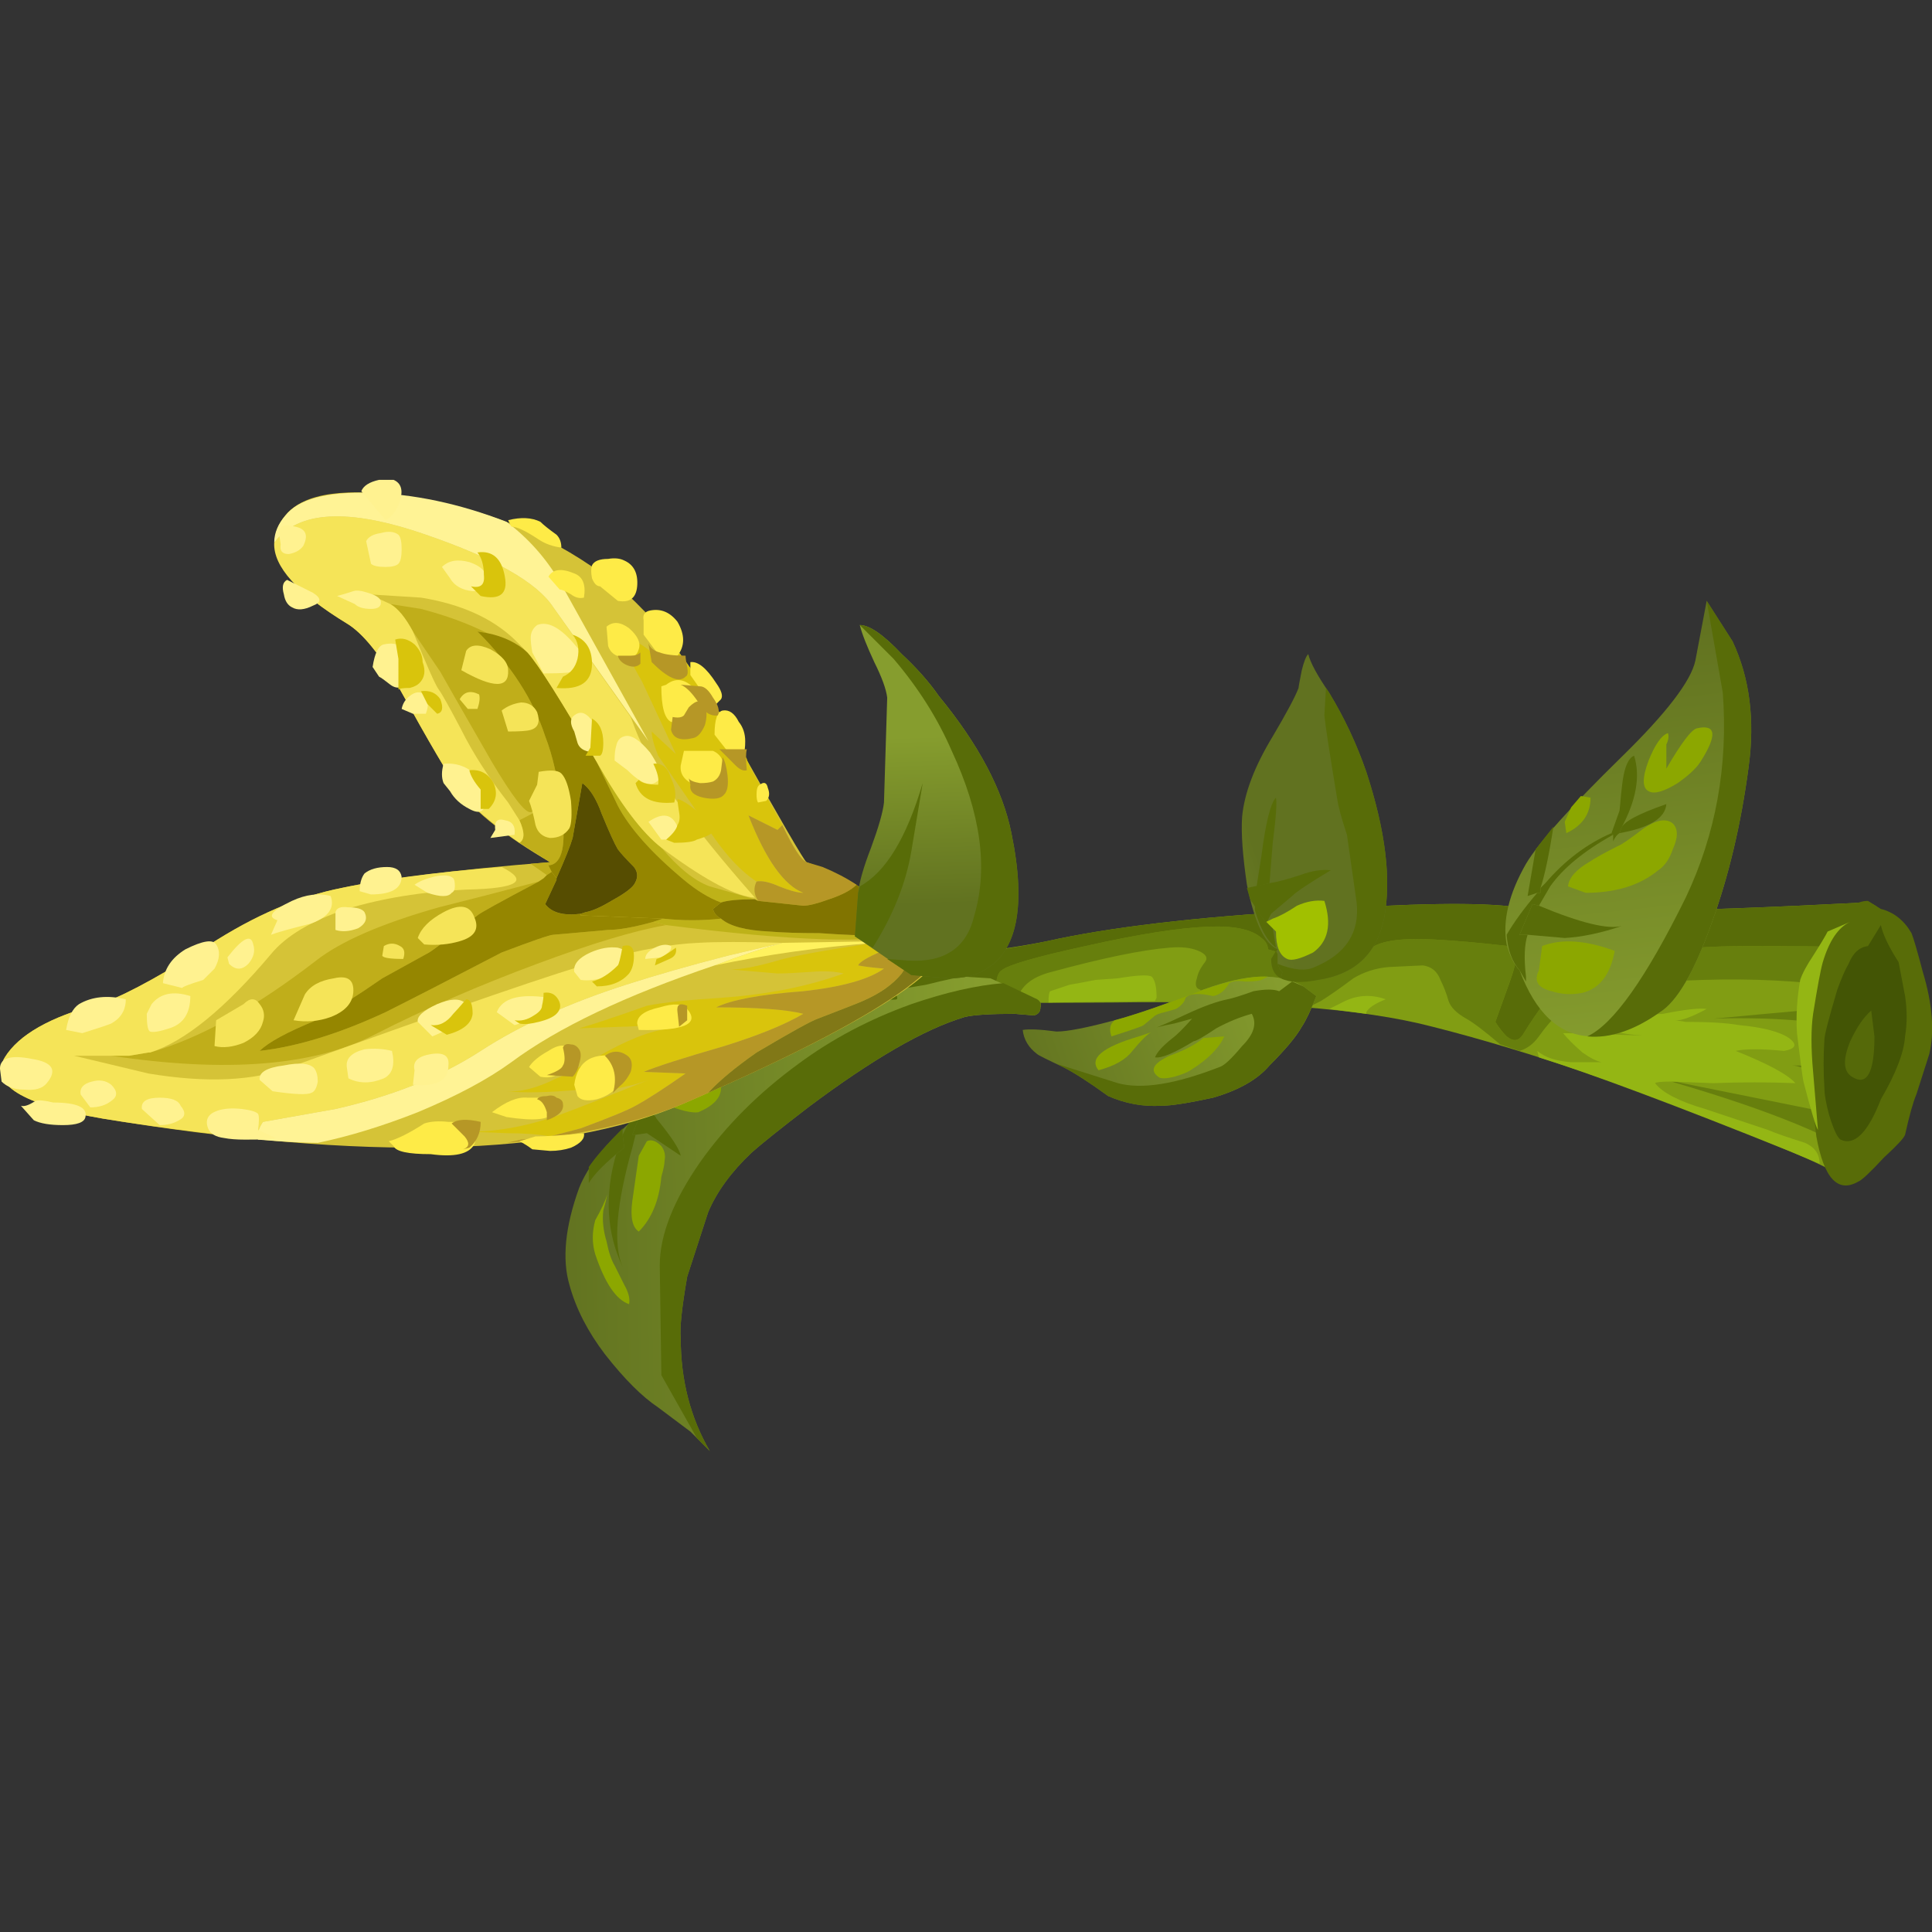 <?xml version="1.0" encoding="UTF-8" standalone="no"?>
<!-- Generator: Adobe Illustrator 15.1.0, SVG Export Plug-In . SVG Version: 6.00 Build 0)  -->

<svg
   xmlns:dc="http://purl.org/dc/elements/1.1/"
   xmlns:cc="http://creativecommons.org/ns#"
   xmlns:rdf="http://www.w3.org/1999/02/22-rdf-syntax-ns#"
   xmlns:svg="http://www.w3.org/2000/svg"
   xmlns="http://www.w3.org/2000/svg"
   xmlns:xlink="http://www.w3.org/1999/xlink"
   xmlns:sodipodi="http://sodipodi.sourceforge.net/DTD/sodipodi-0.dtd"
   xmlns:inkscape="http://www.inkscape.org/namespaces/inkscape"
   version="1.1"
   id="flash0.ai"
   x="0px"
   y="0px"
   width="256"
   height="256"
   viewBox="0 0 256 256"
   xml:space="preserve"
   sodipodi:docname="flower_yellow_crumb.svg"
   inkscape:version="0.92.4 (5da689c313, 2019-01-14)"
   inkscape:export-filename="C:\Users\antum\Development\game-resources\icon\CC0\food\individual\Glitch\32x32\herb\flower_yellow_crumb.png"
   inkscape:export-xdpi="10.5"
   inkscape:export-ydpi="10.5"><rect x="0" y="0" width="256" height="256" fill="#333333" stroke="none"/><title
   id="title1151">Yellow Crumb Flower</title><defs
   id="defs342"><linearGradient
     inkscape:collect="always"
     xlink:href="#SVGID_1_"
     id="linearGradient1346"
     gradientUnits="userSpaceOnUse"
     x1="17.062"
     y1="-22.932"
     x2="30.513"
     y2="-22.657" /><linearGradient
     inkscape:collect="always"
     xlink:href="#SVGID_2_"
     id="linearGradient1348"
     gradientUnits="userSpaceOnUse"
     x1="29.025"
     y1="-13.158"
     x2="28.866"
     y2="-7.933" /><linearGradient
     inkscape:collect="always"
     xlink:href="#SVGID_3_"
     id="linearGradient1350"
     gradientUnits="userSpaceOnUse"
     gradientTransform="matrix(0.942,0.336,-0.336,0.942,-2268.83,-3210.84)"
     x1="3238.563"
     y1="2235.037"
     x2="3247.506"
     y2="2235.037" /><linearGradient
     inkscape:collect="always"
     xlink:href="#SVGID_4_"
     id="linearGradient1352"
     gradientUnits="userSpaceOnUse"
     gradientTransform="matrix(-0.944,-0.331,0.331,-0.944,18564.42,-13186.142)"
     x1="13118.195"
     y1="-18562.029"
     x2="13123.469"
     y2="-18562.029" /><linearGradient
     inkscape:collect="always"
     xlink:href="#SVGID_5_"
     id="linearGradient1354"
     gradientUnits="userSpaceOnUse"
     x1="49.811"
     y1="-4.685"
     x2="51.233"
     y2="-17.685" /></defs><sodipodi:namedview
   pagecolor="#ffffff"
   bordercolor="#666666"
   borderopacity="1"
   objecttolerance="10"
   gridtolerance="10"
   guidetolerance="10"
   inkscape:pageopacity="0"
   inkscape:pageshadow="2"
   inkscape:window-width="1920"
   inkscape:window-height="1025"
   id="namedview340"
   showgrid="false"
   inkscape:zoom="1.1865729"
   inkscape:cx="-37.505562"
   inkscape:cy="-76.647826"
   inkscape:window-x="-8"
   inkscape:window-y="-8"
   inkscape:window-maximized="1"
   inkscape:current-layer="flash0.ai"
   fit-margin-top="0"
   fit-margin-left="0"
   fit-margin-right="0"
   fit-margin-bottom="0" />
<symbol
   id="_x31_"
   viewBox="0 -30.1 59.889 30.1"
   transform="translate(-8.05,214.82)">
	<g
   id="Layer_1_2_">
		<path
   style="clip-rule:evenodd;fill:#819d13;fill-rule:evenodd"
   d="m 57.8,-13.1 c 0.233,0 0.433,-0.133 0.6,-0.4 0.1,-0.167 0.267,-0.467 0.5,-0.9 0.167,-0.233 0.283,-0.5 0.35,-0.8 0.167,-0.5 0.267,-0.8 0.3,-0.9 0.133,-0.4 0.183,-0.867 0.15,-1.4 -0.034,-0.6 -0.167,-1.1 -0.4,-1.5 -0.2,-0.767 -0.5,-1.4 -0.9,-1.9 -0.233,-0.3 -0.467,-0.534 -0.7,-0.7 l -0.3,-0.15 c -0.633,0.367 -1.283,0.684 -1.95,0.95 -4.2,1.767 -7.883,3.05 -11.05,3.85 -2.167,0.567 -5.467,0.817 -9.9,0.75 -5.567,-0.033 -8.783,-0.017 -9.65,0.05 -4.233,0.333 -6.917,0.783 -8.05,1.35 -0.6,0.3 -0.684,0.417 -0.25,0.35 1.3,-0.233 2.217,-0.366 2.75,-0.4 1.566,-0.133 3.55,-0.167 5.95,-0.1 3,0.067 5.4,0.284 7.2,0.65 1.933,0.433 4.617,0.75 8.05,0.95 3.233,0.233 5.417,0.267 6.55,0.1 1.366,-0.2 4.95,-0.15 10.75,0.15 z"
   id="path2"
   inkscape:connector-curvature="0" />
		<path
   style="clip-rule:evenodd;fill:#677f0d;fill-rule:evenodd"
   d="m 55.55,-18.15 4,-0.05 -0.1,-0.45 -2,0.25 0.65,-0.2 c 0.467,-0.133 0.85,-0.283 1.15,-0.45 l -0.2,-0.5 c -2.067,0.933 -3.234,1.4 -3.5,1.4 z"
   id="path4"
   inkscape:connector-curvature="0" />
		<path
   style="clip-rule:evenodd;fill:#677f0d;fill-rule:evenodd"
   d="m 20.5,-14.95 -0.15,-0.7 c -1.833,0.3 -3.017,0.583 -3.55,0.85 -0.6,0.3 -0.684,0.417 -0.25,0.35 1.3,-0.233 2.217,-0.366 2.75,-0.4 z"
   id="path6"
   inkscape:connector-curvature="0" />
		<path
   style="clip-rule:evenodd;fill:#677f0d;fill-rule:evenodd"
   d="m 54.149,-14.45 c 2.867,0 4.483,-0.05 4.85,-0.15 0.034,-0.066 0.217,-0.566 0.55,-1.5 l 0.05,-0.35 -2.65,0.1 c 0.4,0.034 0.633,0.1 0.7,0.2 0.033,0.066 0.017,0.167 -0.05,0.3 -0.066,0.1 -0.75,0.2 -2.05,0.3 -1.4,0.1 -2.917,0.083 -4.55,-0.05 -0.867,-0.066 -1.533,-0.216 -2,-0.45 -0.466,-0.233 -0.9,-0.634 -1.3,-1.2 -0.167,-0.233 -0.367,-0.383 -0.6,-0.45 l -0.6,0.2 c -0.466,0.4 -0.817,0.667 -1.05,0.8 -0.3,0.167 -0.483,0.35 -0.55,0.55 -0.066,0.233 -0.15,0.45 -0.25,0.65 -0.1,0.267 -0.283,0.417 -0.55,0.45 -0.033,0 -0.383,-0.017 -1.05,-0.05 -0.4,-0.033 -0.767,-0.15 -1.1,-0.35 -0.4,-0.3 -0.733,-0.533 -1,-0.7 l -0.4,-0.2 c -1,0.1 -2.033,0.15 -3.1,0.15 l -0.25,0.4 c -0.133,0.033 -0.167,0.15 -0.1,0.35 0.033,0.167 0.117,0.333 0.25,0.5 0.1,0.134 0.033,0.25 -0.2,0.35 -0.233,0.1 -0.533,0.133 -0.9,0.1 -0.833,-0.066 -2.05,-0.316 -3.65,-0.75 -0.667,-0.167 -1.033,-0.5 -1.1,-1 h -0.6 c -0.066,0.6 -0.017,0.95 0.15,1.05 0.2,0.167 1.066,0.417 2.6,0.75 1.634,0.367 2.9,0.567 3.8,0.6 0.8,0.034 1.35,-0.083 1.65,-0.35 0.133,-0.1 0.2,-0.216 0.2,-0.35 1.633,-0.5 2.667,-0.517 3.1,-0.05 0.267,0.3 0.967,0.417 2.1,0.35 0.633,-0.033 1.383,-0.1 2.25,-0.2 0.3,0 0.317,-0.366 0.05,-1.1 -0.134,-0.367 -0.283,-0.784 -0.45,-1.25 0.1,-0.167 0.217,-0.317 0.35,-0.45 0.2,-0.167 0.367,-0.15 0.5,0.05 0.466,0.767 0.933,1.367 1.4,1.8 0.267,0.267 0.983,0.5 2.15,0.7 1.101,0.167 2.234,0.25 3.4,0.25 z"
   id="path8"
   inkscape:connector-curvature="0" />
		<path
   style="clip-rule:evenodd;fill:#677f0d;fill-rule:evenodd"
   d="m 53.125,-16.7 c 0.778,0.074 2.053,0.191 3.825,0.35 l 1,-0.2 c 0.767,-0.134 1.35,-0.284 1.75,-0.45 0,-0.4 -0.034,-0.717 -0.1,-0.95 l -1.2,0.6 c -0.733,0.367 -1.95,0.583 -3.65,0.65 -0.65,0.017 -1.192,0.017 -1.625,0 z"
   id="path10"
   inkscape:connector-curvature="0" />
		<path
   style="clip-rule:evenodd;fill:#677f0d;fill-rule:evenodd"
   d="m 51.8,-18.65 h 0.1 l 6.95,-1.4 c 0,-0.134 -0.05,-0.25 -0.15,-0.35 l -2.35,0.5 1.9,-1.15 -0.15,-0.2 c -1.1,0.833 -3.201,1.7 -6.3,2.6 z"
   id="path12"
   inkscape:connector-curvature="0" />
		<polygon
   style="clip-rule:evenodd;fill:#586c08;fill-rule:evenodd"
   points="58.25,-21.05 56.35,-19.9 58.7,-20.4 58.399,-20.9 "
   id="polygon14" />
		<path
   style="clip-rule:evenodd;fill:#586c08;fill-rule:evenodd"
   d="m 59.7,-17 c -0.4,0.167 -0.983,0.316 -1.75,0.45 l -1,0.2 2.65,-0.1 z"
   id="path16"
   inkscape:connector-curvature="0" />
		<path
   style="clip-rule:evenodd;fill:#586c08;fill-rule:evenodd"
   d="m 57.8,-13.1 c 0.233,0 0.433,-0.133 0.6,-0.4 0.1,-0.167 0.267,-0.467 0.5,-0.9 l 0.1,-0.2 c -0.367,0.1 -1.983,0.15 -4.85,0.15 -1.167,0 -2.3,-0.083 -3.4,-0.25 -1.167,-0.2 -1.883,-0.433 -2.15,-0.7 -0.467,-0.434 -0.934,-1.034 -1.4,-1.8 -0.133,-0.2 -0.3,-0.216 -0.5,-0.05 -0.133,0.133 -0.25,0.283 -0.35,0.45 0.167,0.466 0.316,0.883 0.45,1.25 0.267,0.733 0.25,1.1 -0.05,1.1 -0.867,0.1 -1.617,0.167 -2.25,0.2 -1.133,0.066 -1.833,-0.05 -2.1,-0.35 -0.433,-0.466 -1.467,-0.45 -3.1,0.05 0,0.133 -0.067,0.25 -0.2,0.35 -0.3,0.267 -0.85,0.384 -1.65,0.35 -0.9,-0.033 -2.167,-0.233 -3.8,-0.6 -1.533,-0.333 -2.4,-0.583 -2.6,-0.75 -0.167,-0.1 -0.217,-0.45 -0.15,-1.05 -2.633,-0.066 -4.65,-0.033 -6.05,0.1 -1.934,0.167 -3.434,0.333 -4.5,0.5 l 0.15,0.7 c 5.133,-0.167 9.117,0.05 11.95,0.65 1.933,0.433 4.617,0.75 8.05,0.95 3.233,0.233 5.417,0.267 6.55,0.1 1.366,-0.2 4.95,-0.15 10.75,0.15 z"
   id="path18"
   inkscape:connector-curvature="0" />
		<path
   style="clip-rule:evenodd;fill:#586c08;fill-rule:evenodd"
   d="m 59.25,-19.05 c -0.3,0.167 -0.683,0.316 -1.15,0.45 l -0.65,0.2 2,-0.25 L 59.3,-19 Z"
   id="path20"
   inkscape:connector-curvature="0" />
		<path
   style="clip-rule:evenodd;fill:#94b614;fill-rule:evenodd"
   d="m 47.7,-17.9 -0.05,0.2 c 0.233,-0.2 0.583,-0.316 1.05,-0.35 0.239,0 0.556,0 0.95,0 -0.15,0.025 -0.35,0.125 -0.6,0.3 -0.267,0.233 -0.467,0.434 -0.6,0.6 0.296,0 1.122,-0.025 2.475,-0.075 -0.304,0.021 -0.612,0.062 -0.925,0.125 -0.333,0.034 -0.466,0.117 -0.4,0.25 0.033,0.133 0.2,0.2 0.5,0.2 l 1.45,0.1 c 0.667,0.133 1.116,0.183 1.35,0.15 -0.477,-0.254 -0.801,-0.371 -0.975,-0.35 l 0.325,-0.05 c 0.733,0 1.284,-0.034 1.65,-0.1 0.733,-0.067 1.25,-0.2 1.55,-0.4 0.267,-0.2 0.216,-0.333 -0.15,-0.4 -0.7,0.067 -1.2,0.067 -1.5,0 1,-0.4 1.616,-0.733 1.85,-1 -0.833,0.034 -1.683,0.034 -2.55,0 l -1.3,0.05 c -0.3,0 -0.467,-0.017 -0.5,-0.05 0.233,-0.3 0.75,-0.566 1.55,-0.8 l 1.95,-0.65 c 0.233,-0.1 0.616,-0.233 1.15,-0.4 0.3,-0.134 0.45,-0.35 0.45,-0.65 l -0.95,0.4 c -3.567,1.433 -6.15,2.4 -7.75,2.9 z"
   id="path22"
   inkscape:connector-curvature="0" />
		<path
   style="clip-rule:evenodd;fill:#94b614;fill-rule:evenodd"
   d="m 35.7,-15.4 c 0.1,-0.1 0.15,-0.317 0.15,-0.65 l -0.05,-0.1 -3.3,-0.05 c 0,0.2 0.017,0.317 0.05,0.35 l 0.6,0.2 c 0.2,0.033 0.467,0.083 0.8,0.15 l 0.7,0.05 c 0.6,0.1 0.95,0.117 1.05,0.05 z"
   id="path24"
   inkscape:connector-curvature="0" />
		<path
   style="clip-rule:evenodd;fill:#94b614;fill-rule:evenodd"
   d="m 42.95,-16.1 c -0.333,-0.133 -0.534,-0.267 -0.6,-0.4 v -0.05 l -1.15,0.15 0.4,0.2 c 0.433,0.233 0.883,0.266 1.35,0.1 z"
   id="path26"
   inkscape:connector-curvature="0" />
		<path
   style="clip-rule:evenodd;fill:#586c08;fill-rule:evenodd"
   d="m 57.899,-13.05 0.4,-0.25 c 0.4,-0.1 0.717,-0.35 0.95,-0.75 0.067,-0.167 0.183,-0.567 0.35,-1.2 0.3,-1 0.367,-1.85 0.2,-2.55 l -0.4,-1.25 c -0.1,-0.233 -0.217,-0.65 -0.35,-1.25 -0.033,-0.1 -0.25,-0.333 -0.65,-0.7 -0.433,-0.467 -0.7,-0.717 -0.8,-0.75 -0.633,-0.367 -1.066,0.1 -1.3,1.4 L 56,-17.9 c -0.133,1.333 -0.05,2.316 0.25,2.95 0.367,0.733 0.567,1.117 0.6,1.15 0.333,0.5 0.683,0.75 1.049,0.75 z"
   id="path28"
   inkscape:connector-curvature="0" />
		<path
   style="clip-rule:evenodd;fill:#435505;fill-rule:evenodd"
   d="m 57.899,-14.45 0.4,0.65 c 0.066,-0.3 0.25,-0.684 0.55,-1.15 l 0.2,-1.05 c 0.066,-0.434 0.066,-0.85 0,-1.25 -0.033,-0.5 -0.283,-1.15 -0.75,-1.95 -0.4,-1.033 -0.817,-1.45 -1.25,-1.25 -0.1,0.067 -0.217,0.317 -0.35,0.75 -0.1,0.367 -0.15,0.65 -0.15,0.85 -0.033,0.5 -0.033,1 0,1.5 0,0.133 0.133,0.65 0.4,1.55 0.133,0.366 0.25,0.633 0.35,0.8 0.134,0.333 0.334,0.517 0.6,0.55 z"
   id="path30"
   inkscape:connector-curvature="0" />
		<path
   style="clip-rule:evenodd;fill:#556909;fill-rule:evenodd"
   d="m 58,-16.45 0.1,-0.8 c 0,-1.133 -0.233,-1.55 -0.7,-1.25 -0.267,0.167 -0.283,0.533 -0.05,1.1 0.2,0.433 0.417,0.75 0.65,0.95 z"
   id="path32"
   inkscape:connector-curvature="0" />
		<path
   style="clip-rule:evenodd;fill:#94b614;fill-rule:evenodd"
   d="m 56.649,-14 0.7,0.3 c -0.367,-0.167 -0.65,-0.583 -0.85,-1.25 -0.067,-0.233 -0.167,-0.767 -0.3,-1.6 -0.067,-0.467 -0.067,-1.067 0,-1.8 0.033,-0.4 0.083,-1 0.15,-1.8 -0.066,0.1 -0.217,0.6 -0.45,1.5 -0.033,0.167 -0.1,0.667 -0.2,1.5 -0.034,0.533 0,1.083 0.1,1.65 0.066,0.2 0.2,0.45 0.4,0.75 0.234,0.367 0.384,0.617 0.45,0.75 z"
   id="path34"
   inkscape:connector-curvature="0" />
		<linearGradient
   id="SVGID_1_"
   gradientUnits="userSpaceOnUse"
   x1="17.062"
   y1="-22.932"
   x2="30.513"
   y2="-22.657">
			<stop
   offset="0"
   style="stop-color:#617220"
   id="stop36" />
			<stop
   offset="1"
   style="stop-color:#869D2E"
   id="stop38" />
		</linearGradient>
		<path
   style="clip-rule:evenodd;fill:url(#linearGradient1346);fill-rule:evenodd"
   d="m 28.7,-15.65 c 0.667,0.167 1.067,0.25 1.2,0.25 l 0.8,-0.05 1.45,-0.65 c 0.1,-0.066 0.134,-0.15 0.1,-0.25 0,-0.133 -0.067,-0.216 -0.2,-0.25 l -0.6,0.05 c -0.767,0 -1.284,-0.034 -1.55,-0.1 -1.233,-0.367 -2.85,-1.3 -4.85,-2.8 -0.867,-0.667 -1.45,-1.133 -1.75,-1.4 -0.634,-0.6 -1.083,-1.216 -1.35,-1.85 l -0.65,-2 c -0.167,-0.966 -0.233,-1.6 -0.2,-1.9 0,-1.3 0.3,-2.466 0.9,-3.5 l -0.6,0.6 -1,0.75 c -0.5,0.333 -1.05,0.883 -1.65,1.65 -0.533,0.7 -0.9,1.417 -1.1,2.15 -0.233,0.8 -0.133,1.8 0.3,3 0.267,0.667 0.8,1.35 1.6,2.05 1.5,1.333 2.483,2.133 2.95,2.4 1.267,0.633 2.633,1.133 4.1,1.5 z"
   id="path41"
   inkscape:connector-curvature="0" />
		<path
   style="clip-rule:evenodd;fill:#586c08;fill-rule:evenodd"
   d="m 24.75,-18.1 c 1.034,0.767 2.2,1.383 3.5,1.85 1.067,0.367 2.017,0.583 2.85,0.65 l 1.05,-0.5 c 0.1,-0.066 0.134,-0.15 0.1,-0.25 0,-0.133 -0.067,-0.216 -0.2,-0.25 l -0.6,0.05 c -0.767,0 -1.284,-0.034 -1.55,-0.1 -1.233,-0.367 -2.85,-1.3 -4.85,-2.8 -0.867,-0.667 -1.45,-1.133 -1.75,-1.4 -0.634,-0.6 -1.083,-1.216 -1.35,-1.85 l -0.65,-2 c -0.167,-0.966 -0.233,-1.6 -0.2,-1.9 0,-1.3 0.3,-2.466 0.9,-3.5 l -0.4,0.4 -1.1,1.95 -0.05,3.4 c 0,0.934 0.417,2 1.25,3.2 0.8,1.133 1.817,2.15 3.05,3.05 z"
   id="path43"
   inkscape:connector-curvature="0" />
		<path
   style="clip-rule:evenodd;fill:#586c08;fill-rule:evenodd"
   d="m 19.55,-19.9 0.3,0.25 -0.25,-0.65 h 0.1 l -0.1,-0.4 c -0.5,-1.767 -0.6,-3 -0.3,-3.7 -0.5,1.066 -0.567,2.233 -0.2,3.5 l 0.25,0.2 -0.05,0.4 0.2,0.4 z"
   id="path45"
   inkscape:connector-curvature="0" />
		<path
   style="clip-rule:evenodd;fill:#586c08;fill-rule:evenodd"
   d="m 21.1,-20.95 -1.05,0.7 -0.35,-0.05 h -0.1 l 0.25,0.65 0.1,0.15 0.1,-0.05 c 0.133,-0.034 0.233,-0.117 0.3,-0.25 0.466,-0.567 0.716,-0.95 0.75,-1.15 z"
   id="path47"
   inkscape:connector-curvature="0" />
		<path
   style="clip-rule:evenodd;fill:#586c08;fill-rule:evenodd"
   d="m 19.1,-20.9 c -0.434,-0.367 -0.717,-0.667 -0.85,-0.9 v 0.5 c 0.2,0.3 0.55,0.7 1.05,1.2 v -0.2 l 0.05,-0.4 z"
   id="path49"
   inkscape:connector-curvature="0" />
		<path
   style="clip-rule:evenodd;fill:#586c08;fill-rule:evenodd"
   d="m 22.55,-18 -0.9,-0.05 0.85,0.55 0.3,0.15 c 0.233,-0.133 0.417,-0.367 0.55,-0.7 -0.367,0.033 -0.634,0.05 -0.8,0.05 z"
   id="path51"
   inkscape:connector-curvature="0" />
		<path
   style="clip-rule:evenodd;fill:#586c08;fill-rule:evenodd"
   d="m 26.55,-16 h 0.05 l 1.05,0.2 c 0.134,-0.134 0.184,-0.233 0.15,-0.3 -0.1,-0.033 -0.517,0 -1.25,0.1 z"
   id="path53"
   inkscape:connector-curvature="0" />
		<path
   style="clip-rule:evenodd;fill:#8ca700;fill-rule:evenodd"
   d="M 25.25,-17.15 24,-17.3 l -0.9,0.1 c 0.667,0.3 1.583,0.634 2.75,1 l 0.3,-0.25 c 0.2,-0.2 0.15,-0.366 -0.15,-0.5 -0.367,-0.1 -0.617,-0.167 -0.75,-0.2 z"
   id="path55"
   inkscape:connector-curvature="0" />
		<path
   style="clip-rule:evenodd;fill:#8ca700;fill-rule:evenodd"
   d="m 21.649,-19.6 c -0.2,-0.033 -0.55,0.05 -1.05,0.25 l -0.3,0.15 1.25,1.1 c 0.6,-0.066 0.866,-0.316 0.8,-0.75 0.001,-0.3 -0.233,-0.55 -0.7,-0.75 z"
   id="path57"
   inkscape:connector-curvature="0" />
		<path
   style="clip-rule:evenodd;fill:#8ca700;fill-rule:evenodd"
   d="m 19.8,-20.95 0.25,0.45 c 0.133,0.066 0.283,0.017 0.45,-0.15 0.1,-0.133 0.133,-0.284 0.1,-0.45 0,-0.1 -0.033,-0.267 -0.1,-0.5 -0.067,-0.733 -0.3,-1.3 -0.7,-1.7 -0.2,0.133 -0.267,0.45 -0.2,0.95 z"
   id="path59"
   inkscape:connector-curvature="0" />
		<path
   style="clip-rule:evenodd;fill:#8ca700;fill-rule:evenodd"
   d="m 18.825,-22.15 c -0.029,-0.144 -0.071,-0.31 -0.125,-0.5 -0.034,-0.3 0,-0.617 0.1,-0.95 0.066,-0.333 0.15,-0.583 0.25,-0.75 0.066,-0.133 0.167,-0.333 0.3,-0.6 0.133,-0.233 0.184,-0.433 0.15,-0.6 -0.4,0.133 -0.75,0.65 -1.05,1.55 -0.1,0.333 -0.1,0.684 0,1.05 0.181,0.323 0.306,0.589 0.375,0.8 z"
   id="path61"
   inkscape:connector-curvature="0" />
		<path
   style="clip-rule:evenodd;fill:#d5c337;fill-rule:evenodd"
   d="m 18.649,-2.9 c 1.4,-1 2.8,-2.75 4.2,-5.25 1.367,-2.434 2.083,-3.667 2.15,-3.7 l 0.85,-0.35 c 0.667,-0.3 1.184,-0.633 1.55,-1 4,-0.566 1.917,-2.616 -6.25,-6.15 -3.833,-1.633 -9.816,-1.783 -17.95,-0.45 -2.534,0.433 -3.55,1.066 -3.05,1.9 0.434,0.7 1.4,1.25 2.9,1.65 0.6,0.167 1.65,0.717 3.15,1.65 1.433,0.967 2.817,1.6 4.15,1.9 1.533,0.333 3.767,0.617 6.7,0.85 -1.367,0.8 -2.3,1.534 -2.8,2.2 -0.333,0.466 -0.95,1.517 -1.85,3.15 -0.6,1.066 -1.15,1.75 -1.65,2.05 -2.067,1.267 -2.7,2.384 -1.9,3.35 0.566,0.7 1.883,0.883 3.95,0.55 2.201,-0.333 4.151,-1.117 5.85,-2.35 z"
   id="path63"
   inkscape:connector-curvature="0" />
		<path
   style="clip-rule:evenodd;fill:#c0ae1a;fill-rule:evenodd"
   d="m 13.3,-14.65 -1.45,-0.8 c -0.767,-0.533 -1.45,-0.966 -2.05,-1.3 -0.9,-0.367 -1.483,-0.684 -1.75,-0.95 1.167,0.134 2.467,0.534 3.9,1.2 0.8,0.4 2,1.017 3.6,1.85 0.967,0.367 1.5,0.55 1.6,0.55 l 1.7,0.15 c 0.333,0 0.8,0.083 1.4,0.25 l 0.4,-0.1 c -0.967,-0.167 -2.3,-0.567 -4,-1.2 -1.8,-0.667 -3.483,-1.4 -5.05,-2.2 -1.867,-0.966 -4.583,-1.183 -8.15,-0.65 H 4 l 0.6,0.1 h 0.05 c 1.533,0.434 3.25,1.383 5.15,2.85 0.767,0.6 2.033,1.15 3.8,1.65 0.934,0.233 1.967,0.5 3.1,0.8 -1.2,-0.633 -1.833,-0.983 -1.9,-1.05 -0.834,-0.667 -1.334,-1.05 -1.5,-1.15 z"
   id="path65"
   inkscape:connector-curvature="0" />
		<path
   style="clip-rule:evenodd;fill:#beb218;fill-rule:evenodd"
   d="m 22.35,-13.6 c 0.267,-0.233 0.767,-0.367 1.5,-0.4 0.4,-0.033 0.917,-0.05 1.55,-0.05 1.434,-0.1 2.35,-0.1 2.75,0 -1.066,-0.333 -3.566,-0.25 -7.5,0.25 l -0.4,0.1 0.3,0.1 c 0.599,-0.067 1.2,-0.067 1.8,0 z"
   id="path67"
   inkscape:connector-curvature="0" />
		<path
   style="clip-rule:evenodd;fill:#beb218;fill-rule:evenodd"
   d="m 23.399,-13 c -0.5,0 -0.85,-0.033 -1.05,-0.1 -0.367,0.133 -0.75,0.367 -1.15,0.7 -1,0.833 -1.683,1.6 -2.05,2.3 L 18.5,-8.75 c 0.733,-1.3 1.4,-2.184 2,-2.65 0.534,-0.633 1.034,-1.034 1.5,-1.2 z"
   id="path69"
   inkscape:connector-curvature="0" />
		<path
   style="clip-rule:evenodd;fill:#c0ae1a;fill-rule:evenodd"
   d="M 13.649,-5.95 12.8,-4.7 c -0.233,0.434 -0.467,0.717 -0.7,0.85 L 13.05,-4 c 0.767,-0.2 1.45,-0.45 2.05,-0.75 l -0.3,0.05 c 1.033,-1.033 1.733,-2.116 2.1,-3.25 0.233,-0.6 0.4,-1.333 0.5,-2.2 0.167,-1.167 0.033,-1.767 -0.4,-1.8 l 0.1,-0.2 -0.15,-0.1 -0.5,0.35 0.6,0.05 -0.95,0.6 c 0.167,0.1 0.167,0.333 0,0.7 0.533,0.267 0.65,0.35 0.35,0.25 -0.167,-0.034 -0.567,0.483 -1.2,1.55 -1.034,1.8 -1.567,2.733 -1.601,2.8 z"
   id="path71"
   inkscape:connector-curvature="0" />
		<path
   style="clip-rule:evenodd;fill:#958600;fill-rule:evenodd"
   d="m 14.8,-13.5 c 0.066,0.066 0.7,0.417 1.9,1.05 l 0.15,0.1 0.1,0.1 0.15,0.1 0.15,-0.2 v -0.05 l -0.35,-0.75 c 0.2,-0.267 0.567,-0.367 1.1,-0.3 v -0.05 l 2.55,-0.1 -0.3,-0.1 c -0.6,-0.167 -1.067,-0.25 -1.4,-0.25 l -1.7,-0.15 c -0.1,0 -0.633,-0.183 -1.6,-0.55 -1.6,-0.833 -2.8,-1.45 -3.6,-1.85 -1.433,-0.667 -2.733,-1.066 -3.9,-1.2 0.267,0.267 0.85,0.583 1.75,0.95 0.6,0.333 1.283,0.767 2.05,1.3 l 1.45,0.8 c 0.166,0.1 0.666,0.483 1.5,1.15 z"
   id="path73"
   inkscape:connector-curvature="0" />
		<path
   style="clip-rule:evenodd;fill:#958600;fill-rule:evenodd"
   d="m 22.35,-13.1 -0.25,-0.2 c 0.033,-0.134 0.117,-0.233 0.25,-0.3 -0.6,-0.066 -1.2,-0.066 -1.8,0 L 18,-13.5 v 0.05 l 0.15,0.05 c 0.2,0.033 0.467,0.15 0.8,0.35 0.367,0.2 0.6,0.366 0.7,0.5 0.134,0.2 0.134,0.383 0,0.55 -0.233,0.233 -0.4,0.417 -0.5,0.55 -0.1,0.167 -0.267,0.534 -0.5,1.1 -0.167,0.467 -0.366,0.784 -0.6,0.95 -0.067,-0.367 -0.167,-0.934 -0.3,-1.7 -0.067,-0.233 -0.233,-0.65 -0.5,-1.25 l -0.15,0.2 -0.1,0.2 c 0.433,0.034 0.567,0.634 0.4,1.8 -0.1,0.867 -0.267,1.6 -0.5,2.2 -0.366,1.134 -1.066,2.217 -2.1,3.25 l 0.3,-0.05 c 0.5,-0.1 0.917,-0.3 1.25,-0.6 0.333,-0.367 1.05,-1.5 2.15,-3.4 l 0.65,-1.35 c 0.367,-0.7 1.05,-1.466 2.05,-2.3 0.4,-0.333 0.783,-0.567 1.15,-0.7 z"
   id="path75"
   inkscape:connector-curvature="0" />
		<path
   style="clip-rule:evenodd;fill:#564d01;fill-rule:evenodd"
   d="m 19.649,-12.55 c -0.1,-0.134 -0.333,-0.3 -0.7,-0.5 -0.333,-0.2 -0.6,-0.317 -0.8,-0.35 L 18,-13.45 c -0.533,-0.066 -0.9,0.034 -1.1,0.3 l 0.35,0.75 v 0.05 c 0.267,0.6 0.433,1.017 0.5,1.25 0.133,0.767 0.233,1.333 0.3,1.7 0.233,-0.167 0.433,-0.483 0.6,-0.95 0.233,-0.566 0.4,-0.933 0.5,-1.1 0.1,-0.133 0.267,-0.316 0.5,-0.55 0.133,-0.167 0.133,-0.35 -10e-4,-0.55 z"
   id="path77"
   inkscape:connector-curvature="0" />
		<path
   style="clip-rule:evenodd;fill:#f5e458;fill-rule:evenodd"
   d="m 24.25,-14.35 -1.7,-0.4 c -1.167,-0.3 -2.217,-0.6 -3.15,-0.9 -1.767,-0.567 -3.267,-1.25 -4.5,-2.05 -1.233,-0.8 -2.733,-1.4 -4.5,-1.8 L 8.15,-19.9 C 8.017,-20.1 7.966,-20.267 8,-20.4 H 7.8 c -1.634,0.167 -3.167,0.367 -4.6,0.6 -2.534,0.433 -3.55,1.066 -3.05,1.9 0.434,0.7 1.4,1.25 2.9,1.65 0.6,0.167 1.65,0.717 3.15,1.65 1.433,0.967 2.817,1.6 4.15,1.9 1.333,0.3 3.066,0.534 5.2,0.7 0.866,-0.434 0.5,-0.667 -1.1,-0.7 -1.367,-0.066 -2.6,-0.267 -3.7,-0.6 -1.1,-0.367 -1.883,-0.833 -2.35,-1.4 -1.433,-1.7 -2.683,-2.716 -3.75,-3.05 H 4.6 L 4,-17.85 H 2.3 l 2.3,-0.55 c 1.8,-0.3 3.267,-0.233 4.4,0.2 5.167,1.867 8.367,2.967 9.6,3.3 1.2,0.333 2.217,0.517 3.05,0.55 0.566,0.034 1.433,0.034 2.6,0 z"
   id="path79"
   inkscape:connector-curvature="0" />
		<path
   style="clip-rule:evenodd;fill:#fff25e;fill-rule:evenodd"
   d="m 27.2,-14.3 -0.1,-0.05 c -1.7,-0.133 -3.35,-0.367 -4.95,-0.7 0.8,0.3 1.5,0.533 2.1,0.7 z"
   id="path81"
   inkscape:connector-curvature="0" />
		<path
   style="clip-rule:evenodd;fill:#d9c40c;fill-rule:evenodd"
   d="m 24.1,-14.9 c 0.434,0.133 1.434,0.316 3,0.55 l 0.1,0.05 0.95,0.2 c -0.167,-0.2 -0.433,-0.367 -0.8,-0.5 -0.467,-0.2 -0.717,-0.35 -0.75,-0.45 0.167,-0.034 0.434,-0.067 0.8,-0.1 -0.467,-0.333 -1.3,-0.567 -2.5,-0.7 -1.333,-0.1 -2.233,-0.267 -2.7,-0.5 1.267,0 2.167,-0.066 2.7,-0.2 -0.566,-0.333 -1.383,-0.667 -2.45,-1 -1.267,-0.367 -2.1,-0.634 -2.5,-0.8 l 1.3,-0.05 c -0.667,-0.467 -1.183,-0.8 -1.55,-1 -0.233,-0.133 -0.8,-0.367 -1.7,-0.7 l -0.95,-0.25 c -0.367,0.067 -0.817,0.1 -1.35,0.1 -0.655,0.025 -1.072,0.042 -1.25,0.05 0.872,-0.02 1.822,0.147 2.85,0.5 0.633,0.233 1.566,0.6 2.8,1.1 -0.267,-0.1 -0.5,-0.167 -0.7,-0.2 -0.2,-0.067 -0.667,-0.1 -1.4,-0.1 -1.009,-0.092 -1.776,-0.108 -2.3,-0.05 0.43,-0.034 0.947,0.099 1.55,0.4 0.133,0.033 0.667,0.316 1.6,0.85 0.867,0.467 1.566,0.7 2.1,0.7 -0.167,0.066 -0.433,0.1 -0.8,0.1 -0.4,-0.034 -0.683,-0.05 -0.85,-0.05 L 17.95,-17 c 0.466,0.133 1.167,0.367 2.1,0.7 0.5,0.1 1.283,0.183 2.35,0.25 1.4,0.1 2.65,0.35 3.75,0.75 -0.267,0.066 -0.6,0.083 -1,0.05 -0.467,-0.033 -0.816,-0.05 -1.05,-0.05 l -1.45,0.125 c 0.34,0.001 0.823,0.092 1.45,0.275 z"
   id="path83"
   inkscape:connector-curvature="0" />
		<path
   style="clip-rule:evenodd;fill:#b69726;fill-rule:evenodd"
   d="m 27.95,-15.3 c -0.267,-0.333 -0.667,-0.617 -1.2,-0.85 -0.067,-0.034 -0.533,-0.217 -1.4,-0.55 -0.2,-0.066 -0.833,-0.417 -1.9,-1.05 -0.667,-0.467 -1.167,-0.883 -1.5,-1.25 l -0.8,-0.35 c -1.366,-0.566 -3.183,-0.966 -5.45,-1.2 l 0.45,0.1 0.9,0.1 0.95,0.25 c 0.9,0.333 1.467,0.567 1.7,0.7 0.367,0.2 0.883,0.533 1.55,1 l -1.3,0.05 c 0.4,0.167 1.233,0.434 2.5,0.8 1.067,0.333 1.883,0.667 2.45,1 -0.533,0.133 -1.433,0.2 -2.7,0.2 0.466,0.233 1.367,0.4 2.7,0.5 1.2,0.133 2.033,0.367 2.5,0.7 -0.366,0.033 -0.633,0.066 -0.8,0.1 0.033,0.1 0.283,0.25 0.75,0.45 0.367,0.133 0.633,0.3 0.8,0.5 l 0.05,0.05 0.2,0.05 c -10e-4,-0.434 -0.15,-0.867 -0.45,-1.3 z"
   id="path85"
   inkscape:connector-curvature="0" />
		<path
   style="clip-rule:evenodd;fill:#817817;fill-rule:evenodd"
   d="m 23.45,-17.75 c 1.067,0.633 1.7,0.983 1.9,1.05 0.867,0.333 1.333,0.517 1.4,0.55 0.534,0.233 0.933,0.517 1.2,0.85 0.3,0.433 0.45,0.866 0.45,1.3 l 0.65,0.25 c 1.066,-0.934 -1.3,-2.684 -7.1,-5.25 0.333,0.367 0.833,0.783 1.5,1.25 z"
   id="path87"
   inkscape:connector-curvature="0" />
		<path
   style="clip-rule:evenodd;fill:#f5e458;fill-rule:evenodd"
   d="m 13.2,-1.7 c 2.133,-0.733 3.45,-1.483 3.95,-2.25 l 2.4,-3.4 0.15,-0.4 c 0.466,-1.2 1.7,-2.934 3.7,-5.2 -0.566,0.034 -1.467,0.5 -2.7,1.4 l -0.2,0.15 c -0.6,0.466 -1.267,1.35 -2,2.65 -1.1,1.9 -1.817,3.033 -2.15,3.4 l -0.4,0.4 c -0.7,0.667 -1.667,1.1 -2.9,1.3 l -1.6,0.1 0.65,-0.3 c 0.233,-0.133 0.467,-0.417 0.7,-0.85 0.433,-1.066 0.7,-1.667 0.8,-1.8 0.1,-0.133 0.333,-0.55 0.7,-1.25 0.366,-0.733 0.85,-1.483 1.45,-2.25 l 0.35,-0.55 c 0.167,-0.367 0.167,-0.6 0,-0.7 -0.9,0.633 -1.517,1.167 -1.85,1.6 -0.333,0.466 -0.95,1.517 -1.85,3.15 -0.6,1.066 -1.15,1.75 -1.65,2.05 -1.534,0.933 -2.284,1.766 -2.25,2.5 0.733,1 2.3,1.083 4.7,0.25 z"
   id="path89"
   inkscape:connector-curvature="0" />
		<path
   style="clip-rule:evenodd;fill:#d9c40c;fill-rule:evenodd"
   d="m 21.075,-9.6 -0.325,0.45 z m 2.425,0.25 0.75,-1.35 -0.15,-0.15 -0.9,0.45 c 0.533,-1.367 1.1,-2.167 1.7,-2.4 -0.167,0 -0.417,0.066 -0.75,0.2 -0.3,0.133 -0.533,0.184 -0.7,0.15 -0.567,0.367 -1.133,1.017 -1.7,1.95 l -1.35,1.95 c -0.133,0.333 -0.2,0.583 -0.2,0.75 l 0.75,-0.7 -1.05,2.25 c -0.366,0.633 -0.566,1.083 -0.6,1.35 0.3,-0.034 0.6,-0.184 0.9,-0.45 0.167,-0.133 0.417,-0.333 0.75,-0.6 -0.034,0.233 -0.167,0.55 -0.4,0.95 l -0.6,0.95 c 0.966,-1 2.033,-2.534 3.2,-4.6 -10e-4,-0.067 0.117,-0.3 0.35,-0.7 z"
   id="path91"
   inkscape:connector-curvature="0" />
		<path
   style="clip-rule:evenodd;fill:#b69726;fill-rule:evenodd"
   d="m 23.5,-13.05 c -0.133,0.2 -0.15,0.4 -0.05,0.6 0.167,0.034 0.4,-0.017 0.7,-0.15 0.333,-0.133 0.583,-0.2 0.75,-0.2 -0.6,0.233 -1.167,1.033 -1.7,2.4 l 0.9,-0.45 0.15,0.15 c 0.333,-0.7 0.583,-1.083 0.75,-1.15 L 25.5,-12 c 0.4,-0.167 0.75,-0.35 1.05,-0.55 -0.167,-0.167 -0.45,-0.317 -0.85,-0.45 -0.367,-0.133 -0.633,-0.2 -0.8,-0.2 z"
   id="path93"
   inkscape:connector-curvature="0" />
		<path
   style="clip-rule:evenodd;fill:#817400;fill-rule:evenodd"
   d="m 24.899,-13.2 c 0.167,0 0.434,0.067 0.8,0.2 0.4,0.133 0.683,0.283 0.85,0.45 l 0.85,-0.65 c 0.833,-0.1 1.384,-0.283 1.65,-0.55 l -0.65,-0.25 -0.2,-0.05 h -0.05 c -0.4,-0.1 -1.316,-0.1 -2.75,0 -0.633,0 -1.15,0.017 -1.55,0.05 -0.733,0.033 -1.233,0.167 -1.5,0.4 -0.133,0.067 -0.217,0.167 -0.25,0.3 l 0.25,0.2 c 0.2,0.067 0.55,0.1 1.05,0.1 l 0.1,-0.05 z"
   id="path95"
   inkscape:connector-curvature="0" />
		<path
   style="clip-rule:evenodd;fill:#fff395;fill-rule:evenodd"
   d="m 24.25,-14.35 c -0.6,-0.167 -1.3,-0.4 -2.1,-0.7 -2.767,-0.934 -4.866,-1.934 -6.3,-3 -0.733,-0.534 -1.7,-1.05 -2.9,-1.55 -1.1,-0.433 -2.133,-0.75 -3.1,-0.95 -0.434,0 -1.05,0.033 -1.85,0.1 v 0.05 c -0.033,0.133 0.017,0.3 0.15,0.5 l 2.25,0.4 c 1.767,0.4 3.267,1 4.5,1.8 1.233,0.8 2.733,1.483 4.5,2.05 0.934,0.3 1.983,0.6 3.15,0.9 z"
   id="path97"
   inkscape:connector-curvature="0" />
		<path
   style="clip-rule:evenodd;fill:#fff395;fill-rule:evenodd"
   d="m 17.35,-3.15 2.75,-4.95 -2.95,4.15 c -0.5,0.767 -1.816,1.517 -3.95,2.25 -2.4,0.833 -3.967,0.75 -4.7,-0.25 0,0.3 0.117,0.583 0.35,0.85 0.4,0.5 1.267,0.733 2.6,0.7 1.367,-0.034 2.783,-0.333 4.25,-0.9 0.666,-0.5 1.216,-1.117 1.65,-1.85 z"
   id="path99"
   inkscape:connector-curvature="0" />
		<path
   style="clip-rule:evenodd;fill:#feeb47;fill-rule:evenodd"
   d="m 19.75,-3.3 c -0.033,-0.367 -0.233,-0.517 -0.6,-0.45 L 18.6,-3.3 c -0.1,0 -0.184,0.083 -0.25,0.25 -0.033,0.167 -0.033,0.3 0,0.4 0.066,0.133 0.233,0.2 0.5,0.2 0.2,0.034 0.367,0.017 0.5,-0.05 0.299,-0.133 0.433,-0.4 0.4,-0.8 z"
   id="path101"
   inkscape:connector-curvature="0" />
		<path
   style="clip-rule:evenodd;fill:#feeb47;fill-rule:evenodd"
   d="m 19.95,-4.8 c 0,0.033 0,0.183 0,0.45 -0.034,0.167 0.033,0.267 0.2,0.3 0.333,0.067 0.617,-0.05 0.85,-0.35 0.233,-0.4 0.233,-0.75 0,-1.05 -0.333,-0.233 -0.533,-0.216 -0.6,0.05 z"
   id="path103"
   inkscape:connector-curvature="0" />
		<path
   style="clip-rule:evenodd;fill:#feeb47;fill-rule:evenodd"
   d="m 18.8,-4.55 c 0.2,0.167 0.433,0.15 0.7,-0.05 0.267,-0.233 0.367,-0.45 0.3,-0.65 -0.067,-0.233 -0.233,-0.316 -0.5,-0.25 -0.233,0.033 -0.384,0.15 -0.45,0.35 z"
   id="path105"
   inkscape:connector-curvature="0" />
		<path
   style="clip-rule:evenodd;fill:#feeb47;fill-rule:evenodd"
   d="m 20.649,-6.35 c 0.3,0.233 0.6,0.184 0.9,-0.15 0.267,-0.333 0.3,-0.633 0.1,-0.9 -0.1,-0.2 -0.383,-0.233 -0.85,-0.1 -0.2,0.1 -0.3,0.467 -0.3,1.1 z"
   id="path107"
   inkscape:connector-curvature="0" />
		<path
   style="clip-rule:evenodd;fill:#feeb47;fill-rule:evenodd"
   d="m 21.2,-8.4 h 0.9 c 0.3,-0.133 0.4,-0.417 0.3,-0.85 -0.066,-0.333 -0.316,-0.417 -0.75,-0.25 -0.4,0.133 -0.583,0.35 -0.55,0.65 z"
   id="path109"
   inkscape:connector-curvature="0" />
		<path
   style="clip-rule:evenodd;fill:#feeb47;fill-rule:evenodd"
   d="m 22.149,-7.9 c 0,0.466 0.083,0.716 0.25,0.75 0.2,0.033 0.367,-0.083 0.5,-0.35 0.134,-0.167 0.2,-0.367 0.2,-0.6 0,-0.2 -0.017,-0.316 -0.05,-0.35 -0.033,-0.033 -0.15,-0.083 -0.35,-0.15 z"
   id="path111"
   inkscape:connector-curvature="0" />
		<path
   style="clip-rule:evenodd;fill:#feeb47;fill-rule:evenodd"
   d="m 21.399,-6.05 v 0.4 c 0.233,0.033 0.5,-0.184 0.8,-0.65 0.167,-0.233 0.216,-0.4 0.15,-0.5 L 22.1,-7.05 Z"
   id="path113"
   inkscape:connector-curvature="0" />
		<path
   style="clip-rule:evenodd;fill:#feeb47;fill-rule:evenodd"
   d="m 23.5,-10 c -0.033,0.033 -0.05,0.117 -0.05,0.25 0,0.167 0.033,0.267 0.1,0.3 0.133,0.1 0.217,0.067 0.25,-0.1 0.066,-0.167 0.05,-0.3 -0.05,-0.4 z"
   id="path115"
   inkscape:connector-curvature="0" />
		<path
   style="clip-rule:evenodd;fill:#feeb47;fill-rule:evenodd"
   d="m 15.75,-1.25 c 0.4,0.1 0.733,0.083 1,-0.05 0.1,-0.1 0.267,-0.233 0.5,-0.4 0.1,-0.1 0.15,-0.233 0.15,-0.4 -0.267,0.034 -0.5,0.117 -0.7,0.25 -0.4,0.267 -0.683,0.4 -0.85,0.4 z"
   id="path117"
   inkscape:connector-curvature="0" />
		<path
   style="clip-rule:evenodd;fill:#feeb47;fill-rule:evenodd"
   d="m 17,-3 c 0.133,0.233 0.4,0.267 0.8,0.1 0.267,-0.1 0.366,-0.35 0.3,-0.75 -0.133,-0.034 -0.267,0 -0.4,0.1 -0.167,0.1 -0.284,0.15 -0.35,0.15 z"
   id="path119"
   inkscape:connector-curvature="0" />
		<path
   style="clip-rule:evenodd;fill:#fff290;fill-rule:evenodd"
   d="m 16.5,-5.35 c -0.034,0.2 -0.05,0.35 -0.05,0.45 0,0.167 0.067,0.3 0.2,0.4 0.333,0.133 0.733,-0.083 1.2,-0.65 0.267,-0.267 0.283,-0.517 0.05,-0.75 C 17.833,-5.967 17.483,-6 16.85,-6 Z"
   id="path121"
   inkscape:connector-curvature="0" />
		<path
   style="clip-rule:evenodd;fill:#fff290;fill-rule:evenodd"
   d="m 13.7,-2.7 c 0.2,0.2 0.483,0.25 0.85,0.15 0.4,-0.134 0.583,-0.35 0.55,-0.65 -0.033,-0.167 -0.184,-0.25 -0.45,-0.25 -0.333,0.034 -0.566,0.167 -0.7,0.4 z"
   id="path123"
   inkscape:connector-curvature="0" />
		<path
   style="clip-rule:evenodd;fill:#fff290;fill-rule:evenodd"
   d="m 11.35,-1.9 c 0.066,0.133 0.217,0.216 0.45,0.25 0.233,0.066 0.417,0.05 0.55,-0.05 0.066,-0.066 0.1,-0.216 0.1,-0.45 0,-0.234 -0.034,-0.383 -0.1,-0.45 -0.066,-0.066 -0.2,-0.1 -0.4,-0.1 -0.233,0 -0.383,0.034 -0.45,0.1 z"
   id="path125"
   inkscape:connector-curvature="0" />
		<path
   style="clip-rule:evenodd;fill:#fff290;fill-rule:evenodd"
   d="m 11.2,-0.35 c 0.067,0.167 0.25,0.284 0.55,0.35 h 0.45 c 0.233,-0.1 0.3,-0.316 0.2,-0.65 -0.1,-0.3 -0.25,-0.5 -0.45,-0.6 z"
   id="path127"
   inkscape:connector-curvature="0" />
		<path
   style="clip-rule:evenodd;fill:#fff290;fill-rule:evenodd"
   d="m 8.649,-1.65 c 0,0.233 0.167,0.3 0.5,0.2 0.333,-0.066 0.417,-0.267 0.25,-0.6 C 9.3,-2.184 9.149,-2.267 8.95,-2.3 8.75,-2.3 8.666,-2.2 8.7,-2 Z"
   id="path129"
   inkscape:connector-curvature="0" />
		<path
   style="clip-rule:evenodd;fill:#fff290;fill-rule:evenodd"
   d="M 9.7,-3.5 C 9.967,-3.667 9.967,-3.8 9.7,-3.9 9.433,-4.033 9.216,-4.05 9.05,-3.95 8.916,-3.883 8.833,-3.75 8.8,-3.55 8.733,-3.317 8.767,-3.167 8.9,-3.1 Z"
   id="path131"
   inkscape:connector-curvature="0" />
		<path
   style="clip-rule:evenodd;fill:#fff290;fill-rule:evenodd"
   d="m 10.45,-3.6 c 0.133,0.034 0.3,0.083 0.5,0.15 0.1,0.034 0.25,0.017 0.45,-0.05 0.233,-0.066 0.367,-0.15 0.4,-0.25 C 11.833,-3.917 11.733,-4 11.5,-4 11.267,-4 11.1,-3.95 11,-3.85 Z"
   id="path133"
   inkscape:connector-curvature="0" />
		<path
   style="clip-rule:evenodd;fill:#fff290;fill-rule:evenodd"
   d="m 11.55,-5.8 c 0.066,0.433 0.183,0.667 0.35,0.7 0.467,0.1 0.7,-0.1 0.7,-0.6 0.1,-0.333 0.066,-0.566 -0.1,-0.7 -0.133,-0.067 -0.267,-0.05 -0.4,0.05 -0.167,0.133 -0.283,0.217 -0.35,0.25 z"
   id="path135"
   inkscape:connector-curvature="0" />
		<path
   style="clip-rule:evenodd;fill:#fff290;fill-rule:evenodd"
   d="m 12.45,-7.1 c 0.033,0.167 0.117,0.3 0.25,0.4 0.167,0.134 0.317,0.15 0.45,0.05 0.134,-0.133 0.15,-0.333 0.05,-0.6 h -0.4 z"
   id="path137"
   inkscape:connector-curvature="0" />
		<path
   style="clip-rule:evenodd;fill:#fff290;fill-rule:evenodd"
   d="m 13.75,-9.4 c -0.067,0.167 -0.067,0.367 0,0.6 0.367,0.033 0.683,-0.067 0.95,-0.3 0.267,-0.233 0.383,-0.533 0.35,-0.9 -0.033,-0.3 -0.2,-0.367 -0.5,-0.2 -0.267,0.134 -0.467,0.317 -0.6,0.55 z"
   id="path139"
   inkscape:connector-curvature="0" />
		<path
   style="clip-rule:evenodd;fill:#fff290;fill-rule:evenodd"
   d="m 15.35,-10.85 c -0.033,0.267 0.066,0.367 0.3,0.3 0.233,-0.034 0.333,-0.184 0.3,-0.45 l -0.75,-0.1 z"
   id="path141"
   inkscape:connector-curvature="0" />
		<path
   style="clip-rule:evenodd;fill:#fff290;fill-rule:evenodd"
   d="m 17.8,-7.8 c -0.134,0.233 -0.134,0.4 0,0.5 0.167,0.133 0.333,0.1 0.5,-0.1 0.233,-0.233 0.3,-0.583 0.2,-1.05 -0.333,0 -0.533,0.1 -0.6,0.3 z"
   id="path143"
   inkscape:connector-curvature="0" />
		<path
   style="clip-rule:evenodd;fill:#fff290;fill-rule:evenodd"
   d="m 19.05,-8.7 c 0,0.2 0.017,0.35 0.05,0.45 0.033,0.167 0.117,0.267 0.25,0.3 0.2,0.067 0.467,-0.1 0.8,-0.5 0.267,-0.4 0.367,-0.667 0.3,-0.8 -0.2,-0.3 -0.534,-0.217 -1,0.25 z"
   id="path145"
   inkscape:connector-curvature="0" />
		<path
   style="clip-rule:evenodd;fill:#fff290;fill-rule:evenodd"
   d="m 20.1,-10.6 c 0.434,0.3 0.733,0.25 0.9,-0.15 0.1,-0.2 0.1,-0.316 0,-0.35 -0.067,-0.033 -0.233,-0.05 -0.5,-0.05 z"
   id="path147"
   inkscape:connector-curvature="0" />
		<path
   style="clip-rule:evenodd;fill:#fff290;fill-rule:evenodd"
   d="m 8.55,-20.4 c -0.033,-0.034 -0.35,-0.05 -0.95,-0.05 -0.267,0 -0.483,0.017 -0.65,0.05 -0.267,0.033 -0.433,0.133 -0.5,0.3 -0.1,0.267 0,0.45 0.3,0.55 0.2,0.066 0.45,0.083 0.75,0.05 0.267,-0.033 0.433,-0.083 0.5,-0.15 0.034,-0.067 0.034,-0.233 0,-0.5 z"
   id="path149"
   inkscape:connector-curvature="0" />
		<path
   style="clip-rule:evenodd;fill:#fff290;fill-rule:evenodd"
   d="m 4.399,-19.5 c -0.033,0.233 0.15,0.35 0.55,0.35 0.367,0 0.583,-0.083 0.65,-0.25 0.167,-0.2 0.15,-0.35 -0.05,-0.45 C 5.383,-19.95 5.183,-20 4.95,-20 Z"
   id="path151"
   inkscape:connector-curvature="0" />
		<path
   style="clip-rule:evenodd;fill:#fff290;fill-rule:evenodd"
   d="m 0,-18.25 c 0,0.333 0.333,0.434 1,0.3 0.633,-0.1 0.784,-0.35 0.45,-0.75 -0.133,-0.167 -0.367,-0.233 -0.7,-0.2 -0.3,0 -0.533,0.083 -0.7,0.25 z"
   id="path153"
   inkscape:connector-curvature="0" />
		<path
   style="clip-rule:evenodd;fill:#fff290;fill-rule:evenodd"
   d="m 0.649,-19.4 c 0.1,-0.034 0.25,0.017 0.45,0.15 0.1,0.033 0.283,0.017 0.55,-0.05 0.733,0 1.067,-0.15 1,-0.45 C 2.616,-19.917 2.383,-20 1.95,-20 c -0.4,0 -0.7,0.05 -0.9,0.15 z"
   id="path155"
   inkscape:connector-curvature="0" />
		<path
   style="clip-rule:evenodd;fill:#fff290;fill-rule:evenodd"
   d="m 2.5,-19.05 c -0.033,0.2 0.083,0.333 0.35,0.4 0.233,0.066 0.434,0.033 0.6,-0.1 0.2,-0.2 0.2,-0.367 0,-0.5 -0.167,-0.133 -0.383,-0.2 -0.65,-0.2 z"
   id="path157"
   inkscape:connector-curvature="0" />
		<path
   style="clip-rule:evenodd;fill:#fff290;fill-rule:evenodd"
   d="m 2.05,-17.05 c 0.066,0.4 0.2,0.667 0.4,0.8 0.4,0.233 0.883,0.283 1.45,0.15 0,-0.333 -0.15,-0.583 -0.45,-0.75 -0.067,-0.033 -0.367,-0.133 -0.9,-0.3 z"
   id="path159"
   inkscape:connector-curvature="0" />
		<path
   style="clip-rule:evenodd;fill:#fff290;fill-rule:evenodd"
   d="m 5.05,-15.6 c 0.033,0.434 0.267,0.784 0.7,1.05 0.534,0.267 0.85,0.316 0.95,0.15 0.133,-0.2 0.117,-0.45 -0.05,-0.75 L 6.3,-15.5 c -0.434,-0.133 -0.65,-0.217 -0.65,-0.25 z"
   id="path161"
   inkscape:connector-curvature="0" />
		<path
   style="clip-rule:evenodd;fill:#fff290;fill-rule:evenodd"
   d="m 4.7,-16.25 c 0.267,0.333 0.667,0.417 1.2,0.25 0,-0.533 -0.217,-0.867 -0.65,-1 -0.3,-0.1 -0.5,-0.133 -0.6,-0.1 -0.066,0.034 -0.1,0.217 -0.1,0.55 z"
   id="path163"
   inkscape:connector-curvature="0" />
		<path
   style="clip-rule:evenodd;fill:#fff290;fill-rule:evenodd"
   d="m 7.05,-14.8 c 0.467,0.6 0.733,0.733 0.8,0.4 0.066,-0.2 0.017,-0.4 -0.15,-0.6 -0.2,-0.2 -0.4,-0.2 -0.6,0 z"
   id="path165"
   inkscape:connector-curvature="0" />
		<path
   style="clip-rule:evenodd;fill:#fff290;fill-rule:evenodd"
   d="m 8.6,-13.65 c -0.333,0.1 -0.184,0.3 0.45,0.6 0.433,0.2 0.833,0.25 1.2,0.15 0.133,-0.367 -0.067,-0.65 -0.6,-0.85 -0.667,-0.167 -1.083,-0.283 -1.25,-0.35 z"
   id="path167"
   inkscape:connector-curvature="0" />
		<path
   style="clip-rule:evenodd;fill:#fff290;fill-rule:evenodd"
   d="m 11.149,-12.75 c 0,0.233 0.05,0.417 0.15,0.55 0.167,0.134 0.4,0.2 0.7,0.2 0.267,0 0.417,-0.1 0.45,-0.3 0,-0.367 -0.317,-0.55 -0.95,-0.55 z"
   id="path169"
   inkscape:connector-curvature="0" />
		<path
   style="clip-rule:evenodd;fill:#fff290;fill-rule:evenodd"
   d="m 12.85,-12.55 c 0.133,0.1 0.333,0.183 0.6,0.25 0.3,0.066 0.5,0.05 0.6,-0.05 0.033,-0.033 0.05,-0.117 0.05,-0.25 0,-0.1 -0.033,-0.167 -0.1,-0.2 -0.1,-0.134 -0.35,-0.134 -0.75,0 z"
   id="path171"
   inkscape:connector-curvature="0" />
		<path
   style="clip-rule:evenodd;fill:#fff290;fill-rule:evenodd"
   d="m 10.399,-13.4 c 0.033,0.133 0.167,0.183 0.4,0.15 0.267,0 0.433,-0.05 0.5,-0.15 0.1,-0.2 0.033,-0.367 -0.2,-0.5 -0.267,-0.1 -0.5,-0.117 -0.7,-0.05 z"
   id="path173"
   inkscape:connector-curvature="0" />
		<path
   style="clip-rule:evenodd;fill:#fff290;fill-rule:evenodd"
   d="m 10.75,-18.2 c -0.033,0.267 0.15,0.45 0.55,0.55 0.3,0.033 0.583,0.017 0.85,-0.05 0.1,-0.433 0.017,-0.716 -0.25,-0.85 -0.4,-0.167 -0.767,-0.167 -1.1,0 z"
   id="path175"
   inkscape:connector-curvature="0" />
		<path
   style="clip-rule:evenodd;fill:#fff290;fill-rule:evenodd"
   d="m 8.05,-18.6 c -0.033,0.233 0.217,0.383 0.75,0.45 0.5,0.1 0.816,0.066 0.95,-0.1 0.067,-0.1 0.1,-0.233 0.1,-0.4 -0.033,-0.2 -0.1,-0.317 -0.2,-0.35 -0.133,-0.066 -0.533,-0.05 -1.2,0.05 z"
   id="path177"
   inkscape:connector-curvature="0" />
		<path
   style="clip-rule:evenodd;fill:#fff290;fill-rule:evenodd"
   d="m 12.85,-18.3 c -0.066,0.267 0.1,0.433 0.5,0.5 0.4,0.066 0.583,-0.05 0.55,-0.35 0,-0.467 -0.366,-0.667 -1.1,-0.6 z"
   id="path179"
   inkscape:connector-curvature="0" />
		<path
   style="clip-rule:evenodd;fill:#fff290;fill-rule:evenodd"
   d="m 12.95,-16.8 c -0.034,0.167 0.167,0.35 0.6,0.55 0.4,0.167 0.683,0.184 0.85,0.05 0.3,-0.3 -0.033,-0.65 -1,-1.05 z"
   id="path181"
   inkscape:connector-curvature="0" />
		<path
   style="clip-rule:evenodd;fill:#fff290;fill-rule:evenodd"
   d="m 15.399,-16.5 c 0.167,0.434 0.7,0.583 1.6,0.45 0,-0.267 -0.133,-0.483 -0.4,-0.65 l -0.65,-0.2 z"
   id="path183"
   inkscape:connector-curvature="0" />
		<path
   style="clip-rule:evenodd;fill:#fff290;fill-rule:evenodd"
   d="m 17.8,-15.25 c -0.033,0.233 0.133,0.434 0.5,0.6 0.3,0.133 0.583,0.183 0.85,0.15 0.267,-0.066 0.35,-0.217 0.25,-0.45 -0.1,-0.2 -0.3,-0.35 -0.6,-0.45 -0.3,-0.1 -0.567,-0.133 -0.8,-0.1 z"
   id="path185"
   inkscape:connector-curvature="0" />
		<path
   style="clip-rule:evenodd;fill:#fff290;fill-rule:evenodd"
   d="m 20,-14.85 c 0,0.133 0.1,0.25 0.3,0.35 0.2,0.1 0.366,0.117 0.5,0.05 0.033,-0.1 -0.067,-0.216 -0.3,-0.35 z"
   id="path187"
   inkscape:connector-curvature="0" />
		<path
   style="clip-rule:evenodd;fill:#feeb47;fill-rule:evenodd"
   d="m 12.05,-20.5 c 0.267,0.066 0.633,0.25 1.1,0.55 0.2,0.067 0.45,0.083 0.75,0.05 0.467,0 0.717,-0.017 0.75,-0.05 0.067,-0.033 0.1,-0.15 0.1,-0.35 0,-0.134 -0.017,-0.233 -0.05,-0.3 -0.167,-0.3 -0.617,-0.4 -1.35,-0.3 -0.7,0 -1.083,0.083 -1.15,0.25 z"
   id="path189"
   inkscape:connector-curvature="0" />
		<path
   style="clip-rule:evenodd;fill:#feeb47;fill-rule:evenodd"
   d="m 15.25,-19.6 c 0.433,0.333 0.8,0.483 1.1,0.45 0.333,0 0.533,0 0.6,0 0.233,-0.067 0.3,-0.217 0.2,-0.45 -0.1,-0.233 -0.583,-0.283 -1.45,-0.15 z"
   id="path191"
   inkscape:connector-curvature="0" />
		<path
   style="clip-rule:evenodd;fill:#feeb47;fill-rule:evenodd"
   d="m 16.399,-18.2 c 0.1,0.167 0.3,0.333 0.6,0.5 0.3,0.2 0.534,0.217 0.7,0.05 0.133,-0.133 0.083,-0.317 -0.15,-0.55 -0.2,-0.267 -0.467,-0.366 -0.8,-0.3 z"
   id="path193"
   inkscape:connector-curvature="0" />
		<path
   style="clip-rule:evenodd;fill:#feeb47;fill-rule:evenodd"
   d="m 17.8,-18.75 c 0.1,0.767 0.6,1.05 1.5,0.85 0.066,-0.434 -0.017,-0.767 -0.25,-1 -0.134,-0.133 -0.317,-0.233 -0.55,-0.3 -0.3,-0.066 -0.5,-0.033 -0.6,0.1 z"
   id="path195"
   inkscape:connector-curvature="0" />
		<path
   style="clip-rule:evenodd;fill:#feeb47;fill-rule:evenodd"
   d="m 16.6,-20.35 c 0.333,0 0.833,0.034 1.5,0.1 0.033,-0.167 -0.1,-0.316 -0.4,-0.45 -0.2,-0.066 -0.417,-0.1 -0.65,-0.1 l -0.55,0.05 c -0.133,0.1 -0.267,0.184 -0.4,0.25 z"
   id="path197"
   inkscape:connector-curvature="0" />
		<path
   style="clip-rule:evenodd;fill:#feeb47;fill-rule:evenodd"
   d="m 19.75,-16.85 c 0,0.233 0.233,0.4 0.7,0.5 0.433,0.133 0.716,0.117 0.85,-0.05 0.4,-0.467 -0.1,-0.684 -1.5,-0.65 z"
   id="path199"
   inkscape:connector-curvature="0" />
		<path
   style="clip-rule:evenodd;fill:#f5e458;fill-rule:evenodd"
   d="m 14.45,-5.3 c 0.133,0.2 0.383,0.216 0.75,0.05 0.367,-0.2 0.55,-0.417 0.55,-0.65 0.034,-0.567 -0.45,-0.567 -1.45,0 z"
   id="path201"
   inkscape:connector-curvature="0" />
		<path
   style="clip-rule:evenodd;fill:#f5e458;fill-rule:evenodd"
   d="m 15.55,-7.15 c 0.167,0.133 0.366,0.216 0.6,0.25 0.233,0 0.4,-0.1 0.5,-0.3 0.1,-0.3 0.033,-0.483 -0.2,-0.55 -0.1,-0.033 -0.333,-0.05 -0.7,-0.05 z"
   id="path203"
   inkscape:connector-curvature="0" />
		<path
   style="clip-rule:evenodd;fill:#f5e458;fill-rule:evenodd"
   d="m 14.25,-6.8 c 0.133,0.233 0.333,0.283 0.6,0.15 0.033,-0.1 0.017,-0.25 -0.05,-0.45 h -0.3 z"
   id="path205"
   inkscape:connector-curvature="0" />
		<path
   style="clip-rule:evenodd;fill:#f5e458;fill-rule:evenodd"
   d="m 16.649,-9.45 0.05,0.4 c 0.367,0.066 0.6,0.05 0.7,-0.05 0.134,-0.133 0.233,-0.417 0.3,-0.85 0.033,-0.433 0.017,-0.716 -0.05,-0.85 -0.133,-0.2 -0.333,-0.3 -0.6,-0.3 -0.233,0.034 -0.384,0.167 -0.45,0.4 -0.066,0.333 -0.133,0.583 -0.2,0.75 z"
   id="path207"
   inkscape:connector-curvature="0" />
		<path
   style="clip-rule:evenodd;fill:#f5e458;fill-rule:evenodd"
   d="m 12.95,-14.2 c 0.1,0.3 0.367,0.567 0.8,0.8 0.5,0.267 0.817,0.216 0.95,-0.15 0.167,-0.367 0.017,-0.617 -0.45,-0.75 -0.333,-0.1 -0.7,-0.134 -1.1,-0.1 z"
   id="path209"
   inkscape:connector-curvature="0" />
		<path
   style="clip-rule:evenodd;fill:#f5e458;fill-rule:evenodd"
   d="m 9.45,-15.95 c 0.167,0.267 0.466,0.434 0.9,0.5 0.434,0.1 0.633,-0.05 0.6,-0.45 -0.034,-0.333 -0.267,-0.583 -0.7,-0.75 -0.367,-0.133 -0.75,-0.167 -1.15,-0.1 z"
   id="path211"
   inkscape:connector-curvature="0" />
		<path
   style="clip-rule:evenodd;fill:#f5e458;fill-rule:evenodd"
   d="m 7.55,-16.25 c 0.2,0.2 0.366,0.2 0.5,0 0.133,-0.167 0.167,-0.35 0.1,-0.55 -0.066,-0.267 -0.267,-0.483 -0.6,-0.65 -0.333,-0.133 -0.634,-0.167 -0.9,-0.1 l 0.05,0.8 z"
   id="path213"
   inkscape:connector-curvature="0" />
		<path
   style="clip-rule:evenodd;fill:#f5e458;fill-rule:evenodd"
   d="m 11.899,-14.45 c 0.167,0.1 0.333,0.1 0.5,0 0.134,-0.066 0.167,-0.2 0.1,-0.4 -0.4,0 -0.617,0.034 -0.65,0.1 z"
   id="path215"
   inkscape:connector-curvature="0" />
		<path
   style="clip-rule:evenodd;fill:#d9c40c;fill-rule:evenodd"
   d="m 19.8,-9.3 c 0.1,-0.1 0.3,-0.15 0.6,-0.15 0.033,0.167 -0.017,0.384 -0.15,0.65 0.267,0.033 0.45,-0.117 0.55,-0.45 0.133,-0.267 0.167,-0.517 0.1,-0.75 -0.667,-0.066 -1.066,0.133 -1.2,0.6 z"
   id="path217"
   inkscape:connector-curvature="0" />
		<path
   style="clip-rule:evenodd;fill:#d9c40c;fill-rule:evenodd"
   d="m 20.649,-11.15 c 0.2,0.167 0.317,0.316 0.35,0.45 0.067,0.1 0.083,0.233 0.05,0.4 -0.032,0.2 -0.049,0.333 -0.049,0.4 0.1,0 0.317,-0.133 0.65,-0.4 0.367,-0.267 0.533,-0.45 0.5,-0.55 -0.033,-0.1 -0.217,-0.2 -0.55,-0.3 -0.1,-0.067 -0.333,-0.1 -0.7,-0.1 z"
   id="path219"
   inkscape:connector-curvature="0" />
		<path
   style="clip-rule:evenodd;fill:#d9c40c;fill-rule:evenodd"
   d="m 18.3,-8.3 0.05,0.9 c 0.233,-0.133 0.35,-0.383 0.35,-0.75 0,-0.233 -0.034,-0.367 -0.1,-0.4 h -0.45 z"
   id="path221"
   inkscape:connector-curvature="0" />
		<path
   style="clip-rule:evenodd;fill:#d9c40c;fill-rule:evenodd"
   d="m 17.45,-6.1 c 0.233,0.1 0.383,0.284 0.45,0.55 0.067,0.3 0.017,0.55 -0.15,0.75 0.4,-0.134 0.6,-0.434 0.6,-0.9 0,-0.566 -0.367,-0.816 -1.1,-0.75 z"
   id="path223"
   inkscape:connector-curvature="0" />
		<path
   style="clip-rule:evenodd;fill:#d9c40c;fill-rule:evenodd"
   d="m 15.649,-3 c 0.1,-0.533 -0.15,-0.733 -0.75,-0.6 l -0.3,0.3 c 0.3,-0.067 0.434,0.05 0.4,0.35 0,0.3 -0.067,0.534 -0.2,0.7 0.468,0.066 0.751,-0.184 0.85,-0.75 z"
   id="path225"
   inkscape:connector-curvature="0" />
		<path
   style="clip-rule:evenodd;fill:#d9c40c;fill-rule:evenodd"
   d="m 12.35,-5.55 -0.1,0.6 c 0.2,0.067 0.4,0.017 0.6,-0.15 0.167,-0.167 0.25,-0.35 0.25,-0.55 0.1,-0.267 0.066,-0.483 -0.1,-0.65 -0.067,-0.067 -0.167,-0.117 -0.3,-0.15 -0.2,0 -0.317,-0.017 -0.35,-0.05 z"
   id="path227"
   inkscape:connector-curvature="0" />
		<path
   style="clip-rule:evenodd;fill:#d9c40c;fill-rule:evenodd"
   d="m 13.25,-6.95 -0.2,0.4 c 0.267,0.033 0.467,-0.05 0.6,-0.25 0.1,-0.267 0.067,-0.417 -0.1,-0.45 z"
   id="path229"
   inkscape:connector-curvature="0" />
		<path
   style="clip-rule:evenodd;fill:#d9c40c;fill-rule:evenodd"
   d="m 14.899,-10.2 v 0.6 c -0.2,0.233 -0.316,0.434 -0.35,0.6 0.333,0.033 0.583,-0.1 0.75,-0.4 0.133,-0.3 0.083,-0.567 -0.15,-0.8 z"
   id="path231"
   inkscape:connector-curvature="0" />
		<path
   style="clip-rule:evenodd;fill:#d9c40c;fill-rule:evenodd"
   d="m 15.95,-16.75 c 0.2,-0.033 0.4,0.017 0.6,0.15 0.167,0.1 0.25,0.2 0.25,0.3 0.033,0.133 0.05,0.267 0.05,0.4 0.2,0.033 0.35,-0.034 0.45,-0.2 0.1,-0.167 0.083,-0.316 -0.05,-0.45 -0.1,-0.1 -0.283,-0.184 -0.55,-0.25 -0.267,-0.067 -0.467,-0.083 -0.6,-0.05 z"
   id="path233"
   inkscape:connector-curvature="0" />
		<path
   style="clip-rule:evenodd;fill:#d9c40c;fill-rule:evenodd"
   d="m 18.35,-15.55 c 0.267,0.066 0.533,0.233 0.8,0.5 0.033,0.033 0.083,0.233 0.15,0.6 0.233,0.067 0.35,-0.033 0.35,-0.3 0,-0.233 -0.05,-0.417 -0.15,-0.55 -0.233,-0.267 -0.567,-0.4 -1,-0.4 z"
   id="path235"
   inkscape:connector-curvature="0" />
		<path
   style="clip-rule:evenodd;fill:#d9c40c;fill-rule:evenodd"
   d="m 20.35,-14.85 c 0.133,0.034 0.333,0.15 0.6,0.35 0.033,-0.167 -0.034,-0.283 -0.2,-0.35 l -0.45,-0.2 z"
   id="path237"
   inkscape:connector-curvature="0" />
		<path
   style="clip-rule:evenodd;fill:#d9c40c;fill-rule:evenodd"
   d="m 13.35,-16.9 c 0.267,-0.034 0.5,0.083 0.7,0.35 0.066,0.066 0.2,0.216 0.4,0.45 0.133,0 0.2,-0.15 0.2,-0.45 -0.033,-0.3 -0.3,-0.517 -0.8,-0.65 z"
   id="path239"
   inkscape:connector-curvature="0" />
		<path
   style="clip-rule:evenodd;fill:#b69726;fill-rule:evenodd"
   d="m 19,-19 c 0.133,0.467 0.05,0.85 -0.25,1.15 0.233,0.167 0.467,0.167 0.7,0 0.133,-0.1 0.167,-0.267 0.1,-0.5 -0.1,-0.2 -0.217,-0.35 -0.35,-0.45 z"
   id="path241"
   inkscape:connector-curvature="0" />
		<path
   style="clip-rule:evenodd;fill:#b69726;fill-rule:evenodd"
   d="m 16.95,-19.6 c -0.067,0.233 -0.167,0.367 -0.3,0.4 0.033,0.067 0.134,0.1 0.3,0.1 0.133,0.034 0.233,0.017 0.3,-0.05 0.133,-0.034 0.2,-0.1 0.2,-0.2 0.033,-0.2 -0.133,-0.367 -0.5,-0.5 z"
   id="path243"
   inkscape:connector-curvature="0" />
		<path
   style="clip-rule:evenodd;fill:#b69726;fill-rule:evenodd"
   d="m 14.35,-20.75 c 0.2,0.066 0.217,0.2 0.05,0.4 -0.2,0.2 -0.333,0.333 -0.4,0.4 0.167,0.134 0.467,0.15 0.9,0.05 0,-0.333 -0.116,-0.6 -0.35,-0.8 z"
   id="path245"
   inkscape:connector-curvature="0" />
		<path
   style="clip-rule:evenodd;fill:#b69726;fill-rule:evenodd"
   d="m 16.95,-18.45 c 0.3,0.1 0.466,0.2 0.5,0.3 0.067,0.1 0.067,0.283 0,0.55 0.033,0.1 0.117,0.133 0.25,0.1 0.1,0 0.183,-0.05 0.25,-0.15 0.067,-0.1 0.067,-0.25 0,-0.45 -0.034,-0.167 -0.1,-0.3 -0.2,-0.4 z"
   id="path247"
   inkscape:connector-curvature="0" />
		<path
   style="clip-rule:evenodd;fill:#b69726;fill-rule:evenodd"
   d="M 21.05,-16.95 21,-16.5 c -0.033,0.233 0.067,0.3 0.3,0.2 v -0.45 z"
   id="path249"
   inkscape:connector-curvature="0" />
		<path
   style="clip-rule:evenodd;fill:#b69726;fill-rule:evenodd"
   d="m 22.55,-9.15 c 0.033,-0.3 0,-0.5 -0.1,-0.6 -0.1,-0.133 -0.317,-0.167 -0.65,-0.1 -0.3,0.067 -0.434,0.2 -0.4,0.4 l -0.05,0.2 c 0.033,-0.066 0.15,-0.117 0.35,-0.15 0.167,0 0.3,0.017 0.4,0.05 0.133,0.067 0.217,0.184 0.25,0.35 l 0.05,0.4 c 0.066,-0.1 0.117,-0.283 0.15,-0.55 z"
   id="path251"
   inkscape:connector-curvature="0" />
		<path
   style="clip-rule:evenodd;fill:#b69726;fill-rule:evenodd"
   d="m 23.149,-8.35 c -0.033,-0.133 -0.033,-0.35 0,-0.65 -0.1,-0.033 -0.217,0.017 -0.35,0.15 -0.167,0.167 -0.267,0.267 -0.3,0.3 l -0.2,0.2 z"
   id="path253"
   inkscape:connector-curvature="0" />
		<path
   style="clip-rule:evenodd;fill:#b69726;fill-rule:evenodd"
   d="m 20.85,-7.35 c 0.167,-0.033 0.283,-0.017 0.35,0.05 l 0.15,0.25 c 0.233,0.233 0.4,0.25 0.5,0.05 0.066,-0.167 0.066,-0.367 0,-0.6 -0.1,-0.233 -0.217,-0.367 -0.35,-0.4 -0.4,-0.1 -0.633,-0.017 -0.7,0.25 z"
   id="path255"
   inkscape:connector-curvature="0" />
		<path
   style="clip-rule:evenodd;fill:#b69726;fill-rule:evenodd"
   d="m 21.7,-6.4 c 0.133,0 0.267,-0.117 0.4,-0.35 0.167,-0.233 0.217,-0.417 0.15,-0.55 -0.233,-0.034 -0.433,0.1 -0.6,0.4 -0.2,0.3 -0.383,0.483 -0.55,0.55 z"
   id="path257"
   inkscape:connector-curvature="0" />
		<path
   style="clip-rule:evenodd;fill:#b69726;fill-rule:evenodd"
   d="m 20.1,-5.075 c 0.059,-0.14 0.175,-0.231 0.35,-0.275 0.167,-0.066 0.433,-0.1 0.8,-0.1 0,-0.066 0.017,-0.183 0.05,-0.35 0.033,-0.167 0.017,-0.267 -0.05,-0.3 -0.2,-0.2 -0.55,-0.05 -1.05,0.45 z"
   id="path259"
   inkscape:connector-curvature="0" />
		<path
   style="clip-rule:evenodd;fill:#b69726;fill-rule:evenodd"
   d="M 19.85,-5.35 V -5.7 c -0.1,-0.1 -0.233,-0.116 -0.4,-0.05 -0.167,0.066 -0.267,0.167 -0.3,0.3 0.033,0 0.167,0 0.4,0 0.133,0 0.233,0.033 0.3,0.1 z"
   id="path261"
   inkscape:connector-curvature="0" />
		<linearGradient
   id="SVGID_2_"
   gradientUnits="userSpaceOnUse"
   x1="29.025"
   y1="-13.158"
   x2="28.866"
   y2="-7.933">
			<stop
   offset="0"
   style="stop-color:#617220"
   id="stop263" />
			<stop
   offset="1"
   style="stop-color:#869D2E"
   id="stop265" />
		</linearGradient>
		<path
   style="clip-rule:evenodd;fill:url(#linearGradient1348);fill-rule:evenodd"
   d="m 30.5,-15.2 c -0.267,-0.167 -0.633,-0.25 -1.1,-0.25 l -1.15,0.1 -1.75,1.2 0.1,1.35 c 0.033,0.333 0.167,0.8 0.4,1.4 0.233,0.633 0.367,1.1 0.4,1.4 l 0.1,3.25 c -0.033,0.267 -0.167,0.633 -0.4,1.1 -0.233,0.5 -0.383,0.883 -0.45,1.15 0.3,0 0.733,-0.3 1.3,-0.9 0.466,-0.434 0.85,-0.867 1.15,-1.3 1.233,-1.5 1.983,-2.917 2.25,-4.25 0.466,-2.267 0.183,-3.683 -0.85,-4.25 z"
   id="path268"
   inkscape:connector-curvature="0" />
		<path
   style="clip-rule:evenodd;fill:#586c08;fill-rule:evenodd"
   d="m 28.25,-11.5 c -0.167,-1 -0.567,-2 -1.2,-3 l -0.55,0.35 0.1,1.35 0.05,0.2 c 0.8,0.434 1.45,1.5 1.95,3.2 z"
   id="path270"
   inkscape:connector-curvature="0" />
		<path
   style="clip-rule:evenodd;fill:#586c08;fill-rule:evenodd"
   d="m 30.5,-15.2 c -0.267,-0.167 -0.633,-0.25 -1.1,-0.25 l -1.15,0.1 -0.75,0.5 0.65,-0.05 c 1.134,-0.067 1.817,0.4 2.05,1.4 0.433,1.467 0.2,3.167 -0.7,5.1 -0.433,1 -1.033,1.95 -1.8,2.85 l -1.05,1.05 c 0.3,0 0.733,-0.3 1.3,-0.9 0.466,-0.434 0.85,-0.867 1.15,-1.3 1.233,-1.5 1.983,-2.917 2.25,-4.25 0.466,-2.267 0.183,-3.683 -0.85,-4.25 z"
   id="path272"
   inkscape:connector-curvature="0" />
		
			<linearGradient
   id="SVGID_3_"
   gradientUnits="userSpaceOnUse"
   x1="3238.563"
   y1="2235.037"
   x2="3247.506"
   y2="2235.037"
   gradientTransform="matrix(0.942,0.336,-0.336,0.942,-2268.83,-3210.84)">
			<stop
   offset="0"
   style="stop-color:#617220"
   id="stop274" />
			<stop
   offset="1"
   style="stop-color:#869D2E"
   id="stop276" />
		</linearGradient>
		<path
   style="clip-rule:evenodd;fill:url(#linearGradient1350);fill-rule:evenodd"
   d="m 37.3,-15.8 c 1.333,0.5 2.366,0.533 3.1,0.1 l 0.4,-0.3 c -0.167,-0.434 -0.317,-0.75 -0.45,-0.95 -0.167,-0.3 -0.5,-0.7 -1,-1.2 -0.367,-0.434 -0.95,-0.767 -1.75,-1 -0.767,-0.167 -1.3,-0.25 -1.6,-0.25 -0.567,-0.034 -1.117,0.066 -1.65,0.3 -0.6,0.434 -1.066,0.733 -1.4,0.9 -0.5,0.233 -0.767,0.367 -0.8,0.4 -0.267,0.2 -0.417,0.45 -0.45,0.75 0.2,0.033 0.55,0.017 1.05,-0.05 0.333,0 0.933,0.117 1.8,0.35 0.633,0.167 1.55,0.483 2.75,0.95 z"
   id="path279"
   inkscape:connector-curvature="0" />
		<path
   style="clip-rule:evenodd;fill:#586c08;fill-rule:evenodd"
   d="m 38.85,-15.85 c 0.367,0.067 0.633,0.067 0.8,0 l 0.4,0.3 0.35,-0.15 0.4,-0.3 c -0.167,-0.434 -0.317,-0.75 -0.45,-0.95 -0.167,-0.3 -0.5,-0.7 -1,-1.2 -0.367,-0.434 -0.95,-0.767 -1.75,-1 -0.767,-0.167 -1.3,-0.25 -1.6,-0.25 -0.567,-0.034 -1.117,0.066 -1.65,0.3 -0.6,0.434 -1.066,0.733 -1.4,0.9 l -0.2,0.1 1.9,-0.6 c 0.733,-0.2 1.783,-0.033 3.15,0.5 0.133,0.034 0.366,0.25 0.7,0.65 0.367,0.366 0.467,0.7 0.3,1 -0.367,-0.1 -0.733,-0.25 -1.1,-0.45 -0.4,-0.267 -0.633,-0.4 -0.7,-0.4 -0.6,-0.367 -1,-0.534 -1.2,-0.5 0.066,0.167 0.25,0.367 0.55,0.6 0.133,0.1 0.333,0.3 0.6,0.6 -0.233,-0.066 -0.417,-0.116 -0.55,-0.15 -0.206,-0.038 -0.39,-0.079 -0.55,-0.125 0.234,0.094 0.551,0.236 0.95,0.425 0.5,0.233 0.917,0.383 1.25,0.45 0.166,0.034 0.433,0.117 0.8,0.25 z"
   id="path281"
   inkscape:connector-curvature="0" />
		<path
   style="clip-rule:evenodd;fill:#8ca700;fill-rule:evenodd"
   d="m 36.899,-18.3 c -0.1,-0.067 -0.267,-0.134 -0.5,-0.2 -0.267,-0.066 -0.433,-0.066 -0.5,0 -0.267,0.2 -0.15,0.417 0.35,0.65 0.467,0.167 0.817,0.35 1.05,0.55 l 0.65,0.05 c -0.166,-0.367 -0.516,-0.717 -1.05,-1.05 z"
   id="path283"
   inkscape:connector-curvature="0" />
		<path
   style="clip-rule:evenodd;fill:#8ca700;fill-rule:evenodd"
   d="m 35.3,-17.25 0.375,0.125 c -0.119,-0.065 -0.311,-0.257 -0.575,-0.575 -0.2,-0.267 -0.55,-0.466 -1.05,-0.6 -0.3,0.366 0.116,0.717 1.25,1.05 z"
   id="path285"
   inkscape:connector-curvature="0" />
		<path
   style="clip-rule:evenodd;fill:#8ca700;fill-rule:evenodd"
   d="m 37.3,-15.8 c 0.866,0.3 1.533,0.433 2,0.4 l -0.2,-0.1 c -0.1,-0.033 -0.267,-0.05 -0.5,-0.05 -0.233,0.033 -0.4,0.017 -0.5,-0.05 -0.133,-0.233 -0.3,-0.367 -0.5,-0.4 -0.434,0.1 -0.717,0.083 -0.85,-0.05 -0.033,-0.134 -0.133,-0.25 -0.3,-0.35 l -0.35,-0.1 c -0.167,-0.033 -0.283,-0.083 -0.35,-0.15 l -0.3,-0.25 c -0.034,-0.034 -0.367,-0.15 -1,-0.35 -0.067,0.2 -0.05,0.35 0.05,0.45 l 0.05,0.05 c 0.633,0.167 1.55,0.483 2.75,0.95 z"
   id="path287"
   inkscape:connector-curvature="0" />
		
			<linearGradient
   id="SVGID_4_"
   gradientUnits="userSpaceOnUse"
   x1="13118.195"
   y1="-18562.029"
   x2="13123.469"
   y2="-18562.029"
   gradientTransform="matrix(-0.944,-0.331,0.331,-0.944,18564.42,-13186.142)">
			<stop
   offset="0"
   style="stop-color:#617220"
   id="stop289" />
			<stop
   offset="1"
   style="stop-color:#869D2E"
   id="stop291" />
		</linearGradient>
		<path
   style="clip-rule:evenodd;fill:url(#linearGradient1352);fill-rule:evenodd"
   d="m 41.2,-6.6 c 0.466,-0.767 0.85,-1.583 1.15,-2.45 0.6,-1.833 0.783,-3.35 0.55,-4.55 -0.233,-1.1 -0.917,-1.733 -2.05,-1.9 -1,-0.1 -1.483,0.117 -1.45,0.65 l 0.2,0.3 c -0.4,0.167 -0.717,0.833 -0.95,2 -0.133,0.9 -0.183,1.6 -0.15,2.1 0.067,0.733 0.383,1.567 0.95,2.5 0.433,0.733 0.7,1.233 0.8,1.5 0,0.034 0.034,0.217 0.1,0.55 0.066,0.267 0.133,0.433 0.2,0.5 0.066,-0.267 0.283,-0.666 0.65,-1.2 z"
   id="path294"
   inkscape:connector-curvature="0" />
		<path
   style="clip-rule:evenodd;fill:#586c08;fill-rule:evenodd"
   d="m 41.05,-7.3 0.05,0.85 0.1,-0.15 c 0.466,-0.767 0.85,-1.583 1.15,-2.45 0.6,-1.833 0.783,-3.35 0.55,-4.55 -0.233,-1.1 -0.917,-1.733 -2.05,-1.9 -0.5,-0.1 -0.883,-0.083 -1.15,0.05 l 0.05,0.2 c -0.033,0 -0.083,0.083 -0.15,0.25 0.5,-0.2 0.883,-0.233 1.15,-0.1 0.967,0.4 1.4,1.067 1.3,2 l -0.3,2.1 c -0.167,0.5 -0.267,0.867 -0.3,1.1 -0.234,1.4 -0.367,2.267 -0.4,2.6 z"
   id="path296"
   inkscape:connector-curvature="0" />
		<path
   style="clip-rule:evenodd;fill:#586c08;fill-rule:evenodd"
   d="m 39.45,-11.25 -0.1,-1.25 -0.4,-0.1 0.15,0.95 c 0.133,1.033 0.283,1.633 0.45,1.8 0.033,-0.167 0,-0.633 -0.1,-1.4 z"
   id="path298"
   inkscape:connector-curvature="0" />
		<path
   style="clip-rule:evenodd;fill:#586c08;fill-rule:evenodd"
   d="m 39.25,-13.75 0.025,0.025 0.175,-0.175 0.1,-0.6 c -0.267,0.2 -0.483,0.583 -0.65,1.15 v 0.15 z m 0.024,0.075 v -0.05 L 39.25,-13.7 Z"
   id="path300"
   inkscape:connector-curvature="0" />
		<path
   style="clip-rule:evenodd;fill:#586c08;fill-rule:evenodd"
   d="m 39.6,-15 c 0.066,-0.167 0.117,-0.25 0.15,-0.25 l -0.05,-0.2 c -0.2,0.1 -0.3,0.3 -0.3,0.6 l 0.15,0.25 0.05,-0.1 z"
   id="path302"
   inkscape:connector-curvature="0" />
		<path
   style="clip-rule:evenodd;fill:#586c08;fill-rule:evenodd"
   d="m 38.649,-12.65 0.7,0.15 c 0.233,0.033 0.55,0.117 0.95,0.25 0.366,0.133 0.683,0.184 0.95,0.15 -0.667,-0.4 -1.067,-0.667 -1.2,-0.8 l -0.65,-0.55 -0.15,-0.3 -0.499,0.75 z"
   id="path304"
   inkscape:connector-curvature="0" />
		<path
   style="clip-rule:evenodd;fill:#a1c000;fill-rule:evenodd"
   d="m 41.05,-13.05 c 0.233,-0.733 0.116,-1.267 -0.35,-1.6 -0.4,-0.2 -0.667,-0.267 -0.8,-0.2 -0.233,0.1 -0.35,0.383 -0.35,0.85 l -0.3,0.3 0.2,0.1 c 0.2,0.067 0.45,0.2 0.75,0.4 0.3,0.134 0.583,0.183 0.85,0.15 z"
   id="path306"
   inkscape:connector-curvature="0" />
		<linearGradient
   id="SVGID_5_"
   gradientUnits="userSpaceOnUse"
   x1="49.811"
   y1="-4.685"
   x2="51.233"
   y2="-17.685">
			<stop
   offset="0"
   style="stop-color:#617220"
   id="stop308" />
			<stop
   offset="1"
   style="stop-color:#869D2E"
   id="stop310" />
		</linearGradient>
		<path
   style="clip-rule:evenodd;fill:url(#linearGradient1354);fill-rule:evenodd"
   d="m 53.05,-13.75 c -0.533,-1.5 -1.067,-2.417 -1.6,-2.75 -0.767,-0.533 -1.483,-0.783 -2.15,-0.75 -0.967,0.033 -1.7,0.717 -2.2,2.05 -0.167,0.167 -0.3,0.434 -0.4,0.8 -0.133,0.733 0.067,1.566 0.6,2.5 0.4,0.667 1.383,1.767 2.95,3.3 1.4,1.367 2.167,2.367 2.3,3 L 52.9,-3.75 53.7,-5 c 0.533,-1.133 0.7,-2.434 0.5,-3.9 -0.234,-1.767 -0.617,-3.383 -1.15,-4.85 z"
   id="path313"
   inkscape:connector-curvature="0" />
		<path
   style="clip-rule:evenodd;fill:#586c08;fill-rule:evenodd"
   d="m 54.2,-8.9 c -0.233,-1.767 -0.617,-3.383 -1.15,-4.85 -0.533,-1.5 -1.067,-2.417 -1.6,-2.75 -0.8,-0.566 -1.55,-0.816 -2.25,-0.75 0.8,0.367 1.817,1.8 3.05,4.3 0.933,1.967 1.317,4.083 1.15,6.35 L 52.9,-3.75 53.7,-5 c 0.533,-1.133 0.699,-2.434 0.5,-3.9 z"
   id="path315"
   inkscape:connector-curvature="0" />
		<path
   style="clip-rule:evenodd;fill:#586c08;fill-rule:evenodd"
   d="m 50,-11 c -0.9,-0.5 -1.55,-1.033 -1.95,-1.6 l -0.35,-0.6 -0.2,0.05 -0.4,-0.95 h 0.25 c -0.1,-0.3 -0.117,-0.733 -0.05,-1.3 v -0.15 l -0.2,0.35 c -0.233,0.267 -0.367,0.634 -0.4,1.1 0.233,0.4 0.55,0.833 0.95,1.3 h 0.1 v 0.15 l 0.15,0.15 c 0.6,0.7 1.283,1.217 2.05,1.55 z"
   id="path317"
   inkscape:connector-curvature="0" />
		<path
   style="clip-rule:evenodd;fill:#586c08;fill-rule:evenodd"
   d="m 47.5,-13.15 0.2,-0.05 c 1.294,-0.537 2.153,-0.745 2.575,-0.625 -0.636,-0.218 -1.228,-0.343 -1.775,-0.375 l -1.15,0.1 H 47.1 Z"
   id="path319"
   inkscape:connector-curvature="0" />
		<path
   style="clip-rule:evenodd;fill:#586c08;fill-rule:evenodd"
   d="m 50.25,-10.8 c 0.067,0.2 0.534,0.45 1.4,0.75 -0.033,-0.434 -0.517,-0.733 -1.45,-0.9 z"
   id="path321"
   inkscape:connector-curvature="0" />
		<path
   style="clip-rule:evenodd;fill:#586c08;fill-rule:evenodd"
   d="m 49.95,-10.95 0.25,0.7 c 0.033,0.4 0.067,0.717 0.1,0.95 0.066,0.433 0.183,0.683 0.35,0.75 0.2,-0.634 0.067,-1.384 -0.4,-2.25 l -0.05,-0.15 c -0.067,-0.033 -0.133,-0.116 -0.2,-0.25 v 0.2 z"
   id="path323"
   inkscape:connector-curvature="0" />
		<path
   style="clip-rule:evenodd;fill:#586c08;fill-rule:evenodd"
   d="m 47.649,-12.8 -0.3,-0.1 0.25,1.45 0.55,0.7 c -0.133,-0.867 -0.267,-1.5 -0.4,-1.9 v -0.15 z"
   id="path325"
   inkscape:connector-curvature="0" />
		<path
   style="clip-rule:evenodd;fill:#8ca700;fill-rule:evenodd"
   d="m 51.85,-10.65 c 0.167,-0.167 0.167,-0.434 0,-0.8 -0.1,-0.3 -0.25,-0.517 -0.45,-0.65 -0.566,-0.466 -1.316,-0.7 -2.25,-0.7 l -0.55,0.2 c 0.033,0.267 0.25,0.517 0.65,0.75 0.2,0.133 0.5,0.3 0.9,0.5 0.1,0.034 0.367,0.217 0.8,0.55 0.4,0.267 0.699,0.317 0.9,0.15 z"
   id="path327"
   inkscape:connector-curvature="0" />
		<path
   style="clip-rule:evenodd;fill:#8ca700;fill-rule:evenodd"
   d="m 47.8,-14.45 c 0.6,0.233 1.35,0.184 2.25,-0.15 -0.134,-0.733 -0.467,-1.167 -1,-1.3 -0.333,-0.067 -0.65,-0.05 -0.95,0.05 -0.434,0.1 -0.566,0.317 -0.4,0.65 z"
   id="path329"
   inkscape:connector-curvature="0" />
		<path
   style="clip-rule:evenodd;fill:#8ca700;fill-rule:evenodd"
   d="m 52.7,-8.75 c -0.133,-0.2 -0.367,-0.417 -0.7,-0.65 -0.433,-0.267 -0.733,-0.35 -0.9,-0.25 -0.2,0.1 -0.2,0.417 0,0.95 0.2,0.5 0.4,0.784 0.6,0.85 0.033,-0.1 0.017,-0.216 -0.05,-0.35 v -0.75 c 0.467,0.8 0.783,1.217 0.95,1.25 0.6,0.134 0.633,-0.217 0.1,-1.05 z"
   id="path331"
   inkscape:connector-curvature="0" />
		<path
   style="clip-rule:evenodd;fill:#8ca700;fill-rule:evenodd"
   d="m 49.3,-9.85 c 0,-0.5 -0.25,-0.867 -0.75,-1.1 l -0.05,0.35 0.2,0.45 0.3,0.35 z"
   id="path333"
   inkscape:connector-curvature="0" />
	</g>
</symbol>
<use
   xlink:href="#_x31_"
   width="59.889"
   height="30.1"
   x="0"
   y="-30.1"
   transform="matrix(4.275,0,0,-4.275,34.41,981.939)"
   style="overflow:visible"
   id="use337" />
</svg>